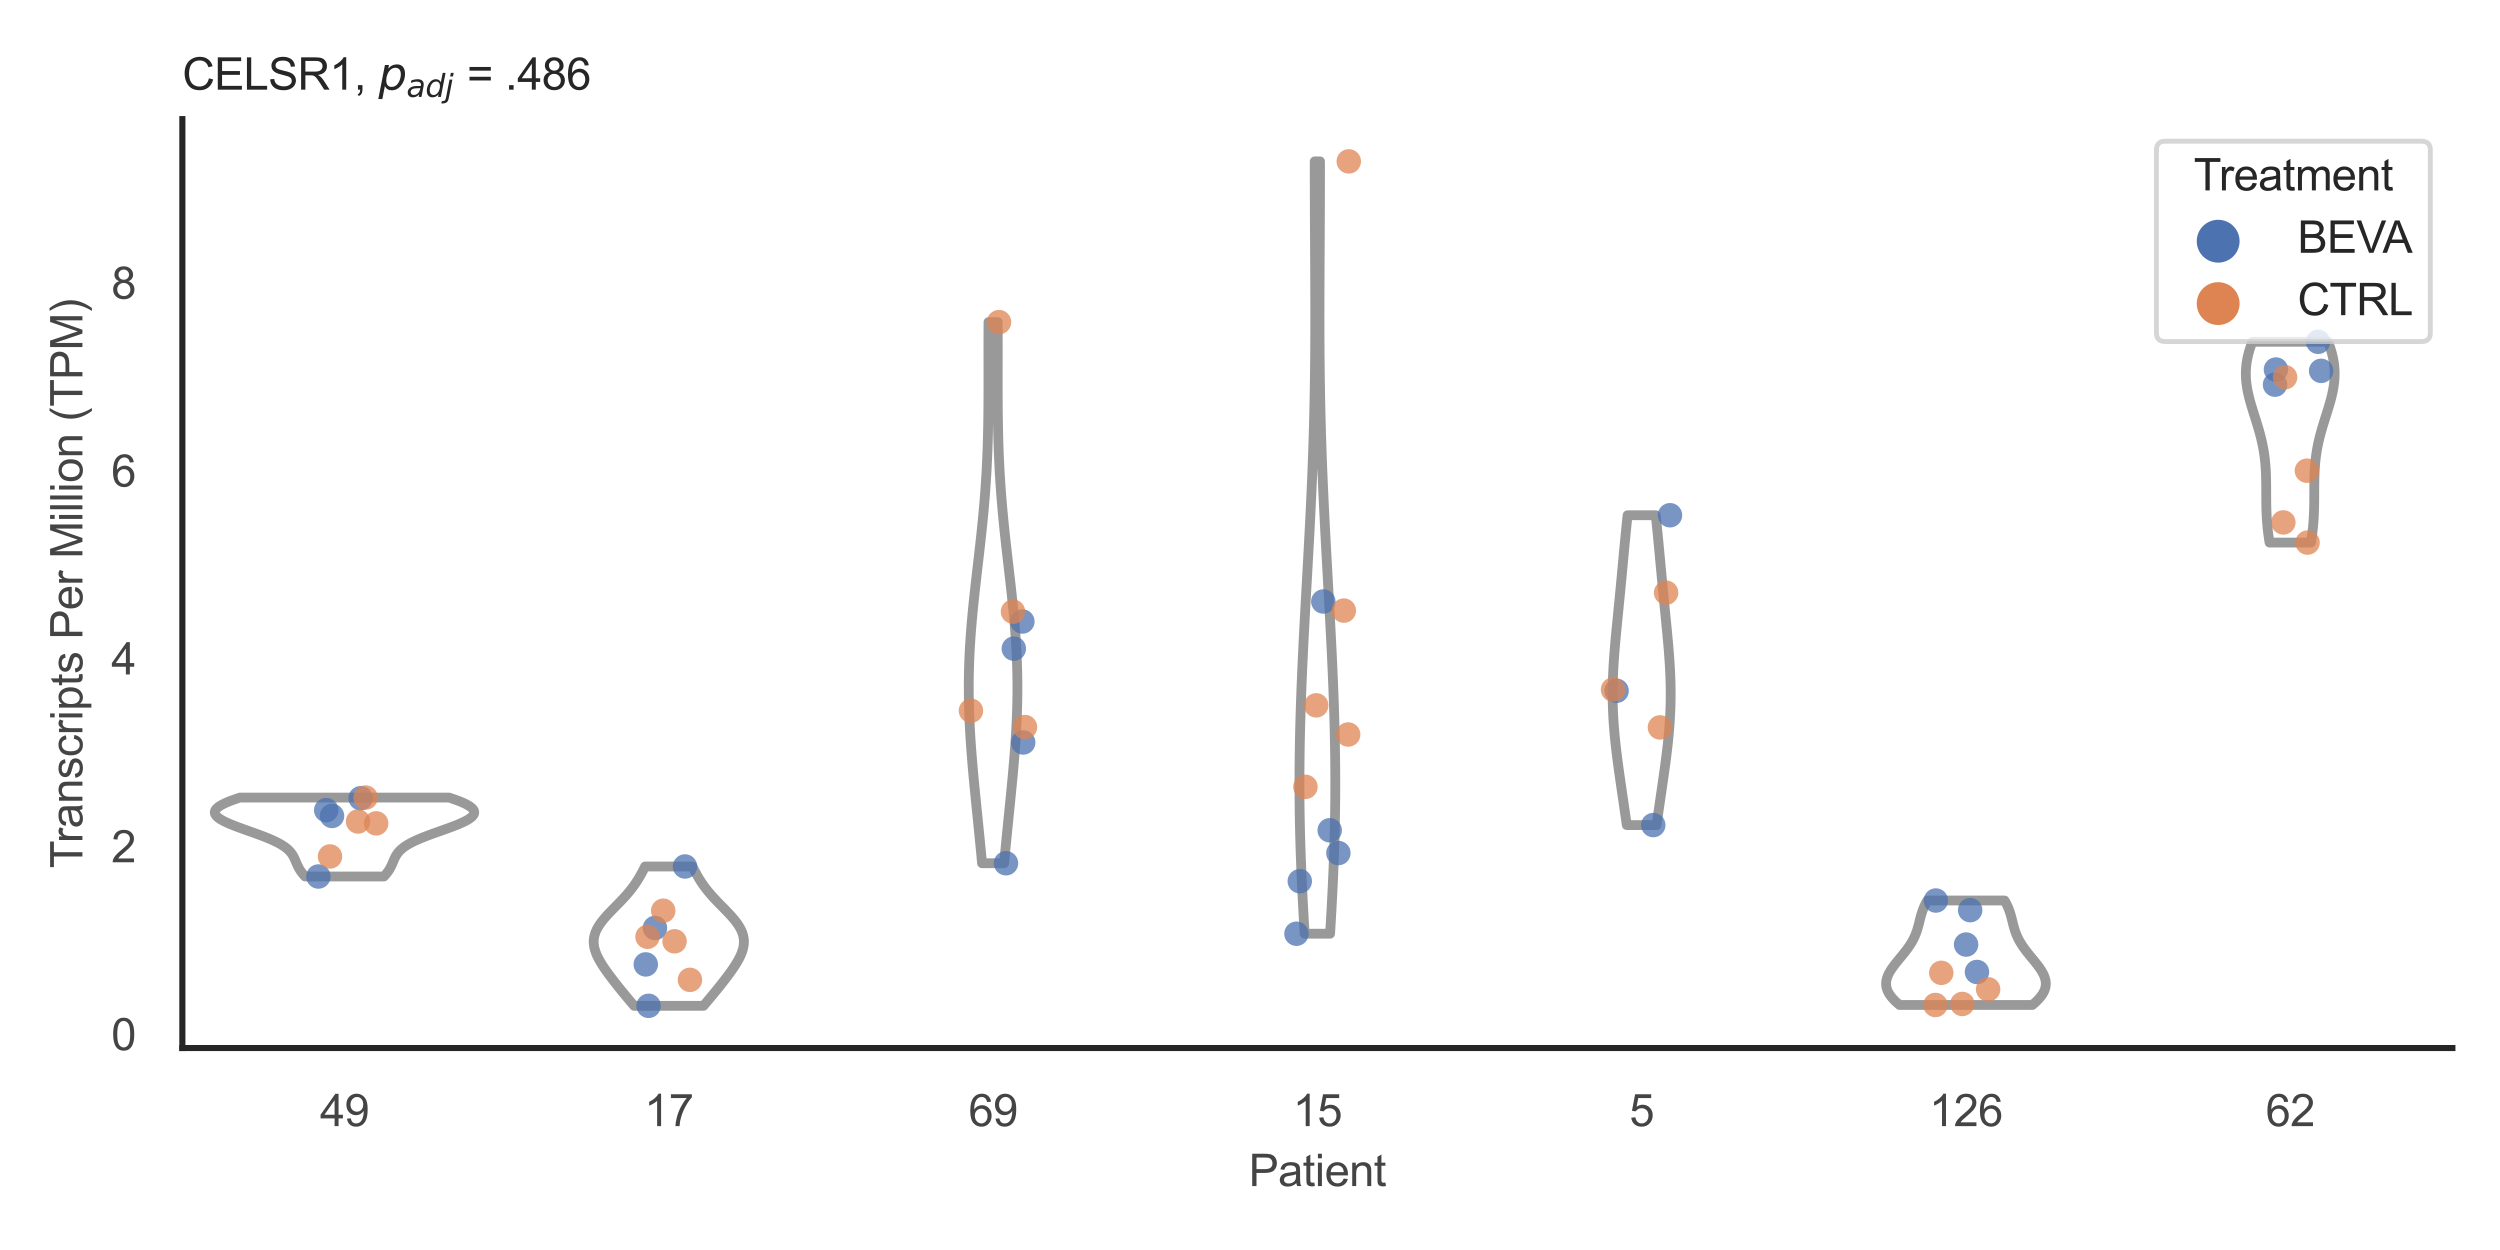 <?xml version="1.0" encoding="utf-8" standalone="no"?>
<!DOCTYPE svg PUBLIC "-//W3C//DTD SVG 1.1//EN"
  "http://www.w3.org/Graphics/SVG/1.1/DTD/svg11.dtd">
<svg xmlns:xlink="http://www.w3.org/1999/xlink" width="510.236pt" height="255.118pt" viewBox="0 0 510.236 255.118" xmlns="http://www.w3.org/2000/svg" version="1.1">
 <defs>
  <style type="text/css">*{stroke-linejoin: round; stroke-linecap: butt}</style>
 </defs>
 <g id="figure_1">
  <g id="patch_1">
   <path d="M 0 255.118 
L 510.236 255.118 
L 510.236 0 
L 0 0 
z
" style="fill: #ffffff"/>
  </g>
  <g id="axes_1">
   <g id="patch_2">
    <path d="M 37.22 213.898 
L 500.516 213.898 
L 500.516 24.32 
L 37.22 24.32 
z
" style="fill: #ffffff"/>
   </g>
   <g id="matplotlib.axis_1">
    <g id="xtick_1">
     <g id="text_1">
      <!-- 49 -->
      <g style="fill: #444444" transform="translate(65.308 229.84)scale(0.09 -0.09)">
       <defs>
        <path id="ArialMT-34" d="M 2069 0 
L 2069 1097 
L 81 1097 
L 81 1613 
L 2172 4581 
L 2631 4581 
L 2631 1613 
L 3250 1613 
L 3250 1097 
L 2631 1097 
L 2631 0 
L 2069 0 
z
M 2069 1613 
L 2069 3678 
L 634 1613 
L 2069 1613 
z
" transform="scale(0.016)"/>
        <path id="ArialMT-39" d="M 350 1059 
L 891 1109 
Q 959 728 1153 556 
Q 1347 384 1650 384 
Q 1909 384 2104 503 
Q 2300 622 2425 820 
Q 2550 1019 2634 1356 
Q 2719 1694 2719 2044 
Q 2719 2081 2716 2156 
Q 2547 1888 2255 1720 
Q 1963 1553 1622 1553 
Q 1053 1553 659 1965 
Q 266 2378 266 3053 
Q 266 3750 677 4175 
Q 1088 4600 1706 4600 
Q 2153 4600 2523 4359 
Q 2894 4119 3086 3673 
Q 3278 3228 3278 2384 
Q 3278 1506 3087 986 
Q 2897 466 2520 194 
Q 2144 -78 1638 -78 
Q 1100 -78 759 220 
Q 419 519 350 1059 
z
M 2653 3081 
Q 2653 3566 2395 3850 
Q 2138 4134 1775 4134 
Q 1400 4134 1122 3828 
Q 844 3522 844 3034 
Q 844 2597 1108 2323 
Q 1372 2050 1759 2050 
Q 2150 2050 2401 2323 
Q 2653 2597 2653 3081 
z
" transform="scale(0.016)"/>
       </defs>
       <use xlink:href="#ArialMT-34"/>
       <use xlink:href="#ArialMT-39" x="55.615"/>
      </g>
     </g>
    </g>
    <g id="xtick_2">
     <g id="text_2">
      <!-- 17 -->
      <g style="fill: #444444" transform="translate(131.493 229.84)scale(0.09 -0.09)">
       <defs>
        <path id="ArialMT-31" d="M 2384 0 
L 1822 0 
L 1822 3584 
Q 1619 3391 1289 3197 
Q 959 3003 697 2906 
L 697 3450 
Q 1169 3672 1522 3987 
Q 1875 4303 2022 4600 
L 2384 4600 
L 2384 0 
z
" transform="scale(0.016)"/>
        <path id="ArialMT-37" d="M 303 3981 
L 303 4522 
L 3269 4522 
L 3269 4084 
Q 2831 3619 2401 2847 
Q 1972 2075 1738 1259 
Q 1569 684 1522 0 
L 944 0 
Q 953 541 1156 1306 
Q 1359 2072 1739 2783 
Q 2119 3494 2547 3981 
L 303 3981 
z
" transform="scale(0.016)"/>
       </defs>
       <use xlink:href="#ArialMT-31"/>
       <use xlink:href="#ArialMT-37" x="55.615"/>
      </g>
     </g>
    </g>
    <g id="xtick_3">
     <g id="text_3">
      <!-- 69 -->
      <g style="fill: #444444" transform="translate(197.678 229.84)scale(0.09 -0.09)">
       <defs>
        <path id="ArialMT-36" d="M 3184 3459 
L 2625 3416 
Q 2550 3747 2413 3897 
Q 2184 4138 1850 4138 
Q 1581 4138 1378 3988 
Q 1113 3794 959 3422 
Q 806 3050 800 2363 
Q 1003 2672 1297 2822 
Q 1591 2972 1913 2972 
Q 2475 2972 2870 2558 
Q 3266 2144 3266 1488 
Q 3266 1056 3080 686 
Q 2894 316 2569 119 
Q 2244 -78 1831 -78 
Q 1128 -78 684 439 
Q 241 956 241 2144 
Q 241 3472 731 4075 
Q 1159 4600 1884 4600 
Q 2425 4600 2770 4297 
Q 3116 3994 3184 3459 
z
M 888 1484 
Q 888 1194 1011 928 
Q 1134 663 1356 523 
Q 1578 384 1822 384 
Q 2178 384 2434 671 
Q 2691 959 2691 1453 
Q 2691 1928 2437 2201 
Q 2184 2475 1800 2475 
Q 1419 2475 1153 2201 
Q 888 1928 888 1484 
z
" transform="scale(0.016)"/>
       </defs>
       <use xlink:href="#ArialMT-36"/>
       <use xlink:href="#ArialMT-39" x="55.615"/>
      </g>
     </g>
    </g>
    <g id="xtick_4">
     <g id="text_4">
      <!-- 15 -->
      <g style="fill: #444444" transform="translate(263.863 229.84)scale(0.09 -0.09)">
       <defs>
        <path id="ArialMT-35" d="M 266 1200 
L 856 1250 
Q 922 819 1161 601 
Q 1400 384 1738 384 
Q 2144 384 2425 690 
Q 2706 997 2706 1503 
Q 2706 1984 2436 2262 
Q 2166 2541 1728 2541 
Q 1456 2541 1237 2417 
Q 1019 2294 894 2097 
L 366 2166 
L 809 4519 
L 3088 4519 
L 3088 3981 
L 1259 3981 
L 1013 2750 
Q 1425 3038 1878 3038 
Q 2478 3038 2890 2622 
Q 3303 2206 3303 1553 
Q 3303 931 2941 478 
Q 2500 -78 1738 -78 
Q 1113 -78 717 272 
Q 322 622 266 1200 
z
" transform="scale(0.016)"/>
       </defs>
       <use xlink:href="#ArialMT-31"/>
       <use xlink:href="#ArialMT-35" x="55.615"/>
      </g>
     </g>
    </g>
    <g id="xtick_5">
     <g id="text_5">
      <!-- 5 -->
      <g style="fill: #444444" transform="translate(332.551 229.84)scale(0.09 -0.09)">
       <use xlink:href="#ArialMT-35"/>
      </g>
     </g>
    </g>
    <g id="xtick_6">
     <g id="text_6">
      <!-- 126 -->
      <g style="fill: #444444" transform="translate(393.731 229.84)scale(0.09 -0.09)">
       <defs>
        <path id="ArialMT-32" d="M 3222 541 
L 3222 0 
L 194 0 
Q 188 203 259 391 
Q 375 700 629 1000 
Q 884 1300 1366 1694 
Q 2113 2306 2375 2664 
Q 2638 3022 2638 3341 
Q 2638 3675 2398 3904 
Q 2159 4134 1775 4134 
Q 1369 4134 1125 3890 
Q 881 3647 878 3216 
L 300 3275 
Q 359 3922 746 4261 
Q 1134 4600 1788 4600 
Q 2447 4600 2831 4234 
Q 3216 3869 3216 3328 
Q 3216 3053 3103 2787 
Q 2991 2522 2730 2228 
Q 2469 1934 1863 1422 
Q 1356 997 1212 845 
Q 1069 694 975 541 
L 3222 541 
z
" transform="scale(0.016)"/>
       </defs>
       <use xlink:href="#ArialMT-31"/>
       <use xlink:href="#ArialMT-32" x="55.615"/>
       <use xlink:href="#ArialMT-36" x="111.23"/>
      </g>
     </g>
    </g>
    <g id="xtick_7">
     <g id="text_7">
      <!-- 62 -->
      <g style="fill: #444444" transform="translate(462.419 229.84)scale(0.09 -0.09)">
       <use xlink:href="#ArialMT-36"/>
       <use xlink:href="#ArialMT-32" x="55.615"/>
      </g>
     </g>
    </g>
    <g id="text_8">
     <!-- Patient -->
     <g style="fill: #444444" transform="translate(254.859 242.071)scale(0.09 -0.09)">
      <defs>
       <path id="ArialMT-50" d="M 494 0 
L 494 4581 
L 2222 4581 
Q 2678 4581 2919 4538 
Q 3256 4481 3484 4323 
Q 3713 4166 3852 3881 
Q 3991 3597 3991 3256 
Q 3991 2672 3619 2267 
Q 3247 1863 2275 1863 
L 1100 1863 
L 1100 0 
L 494 0 
z
M 1100 2403 
L 2284 2403 
Q 2872 2403 3119 2622 
Q 3366 2841 3366 3238 
Q 3366 3525 3220 3729 
Q 3075 3934 2838 4000 
Q 2684 4041 2272 4041 
L 1100 4041 
L 1100 2403 
z
" transform="scale(0.016)"/>
       <path id="ArialMT-61" d="M 2588 409 
Q 2275 144 1986 34 
Q 1697 -75 1366 -75 
Q 819 -75 525 192 
Q 231 459 231 875 
Q 231 1119 342 1320 
Q 453 1522 633 1644 
Q 813 1766 1038 1828 
Q 1203 1872 1538 1913 
Q 2219 1994 2541 2106 
Q 2544 2222 2544 2253 
Q 2544 2597 2384 2738 
Q 2169 2928 1744 2928 
Q 1347 2928 1158 2789 
Q 969 2650 878 2297 
L 328 2372 
Q 403 2725 575 2942 
Q 747 3159 1072 3276 
Q 1397 3394 1825 3394 
Q 2250 3394 2515 3294 
Q 2781 3194 2906 3042 
Q 3031 2891 3081 2659 
Q 3109 2516 3109 2141 
L 3109 1391 
Q 3109 606 3145 398 
Q 3181 191 3288 0 
L 2700 0 
Q 2613 175 2588 409 
z
M 2541 1666 
Q 2234 1541 1622 1453 
Q 1275 1403 1131 1340 
Q 988 1278 909 1158 
Q 831 1038 831 891 
Q 831 666 1001 516 
Q 1172 366 1500 366 
Q 1825 366 2078 508 
Q 2331 650 2450 897 
Q 2541 1088 2541 1459 
L 2541 1666 
z
" transform="scale(0.016)"/>
       <path id="ArialMT-74" d="M 1650 503 
L 1731 6 
Q 1494 -44 1306 -44 
Q 1000 -44 831 53 
Q 663 150 594 308 
Q 525 466 525 972 
L 525 2881 
L 113 2881 
L 113 3319 
L 525 3319 
L 525 4141 
L 1084 4478 
L 1084 3319 
L 1650 3319 
L 1650 2881 
L 1084 2881 
L 1084 941 
Q 1084 700 1114 631 
Q 1144 563 1211 522 
Q 1278 481 1403 481 
Q 1497 481 1650 503 
z
" transform="scale(0.016)"/>
       <path id="ArialMT-69" d="M 425 3934 
L 425 4581 
L 988 4581 
L 988 3934 
L 425 3934 
z
M 425 0 
L 425 3319 
L 988 3319 
L 988 0 
L 425 0 
z
" transform="scale(0.016)"/>
       <path id="ArialMT-65" d="M 2694 1069 
L 3275 997 
Q 3138 488 2766 206 
Q 2394 -75 1816 -75 
Q 1088 -75 661 373 
Q 234 822 234 1631 
Q 234 2469 665 2931 
Q 1097 3394 1784 3394 
Q 2450 3394 2872 2941 
Q 3294 2488 3294 1666 
Q 3294 1616 3291 1516 
L 816 1516 
Q 847 969 1125 678 
Q 1403 388 1819 388 
Q 2128 388 2347 550 
Q 2566 713 2694 1069 
z
M 847 1978 
L 2700 1978 
Q 2663 2397 2488 2606 
Q 2219 2931 1791 2931 
Q 1403 2931 1139 2672 
Q 875 2413 847 1978 
z
" transform="scale(0.016)"/>
       <path id="ArialMT-6e" d="M 422 0 
L 422 3319 
L 928 3319 
L 928 2847 
Q 1294 3394 1984 3394 
Q 2284 3394 2536 3286 
Q 2788 3178 2913 3003 
Q 3038 2828 3088 2588 
Q 3119 2431 3119 2041 
L 3119 0 
L 2556 0 
L 2556 2019 
Q 2556 2363 2490 2533 
Q 2425 2703 2258 2804 
Q 2091 2906 1866 2906 
Q 1506 2906 1245 2678 
Q 984 2450 984 1813 
L 984 0 
L 422 0 
z
" transform="scale(0.016)"/>
      </defs>
      <use xlink:href="#ArialMT-50"/>
      <use xlink:href="#ArialMT-61" x="66.699"/>
      <use xlink:href="#ArialMT-74" x="122.314"/>
      <use xlink:href="#ArialMT-69" x="150.098"/>
      <use xlink:href="#ArialMT-65" x="172.314"/>
      <use xlink:href="#ArialMT-6e" x="227.93"/>
      <use xlink:href="#ArialMT-74" x="283.545"/>
     </g>
    </g>
   </g>
   <g id="matplotlib.axis_2">
    <g id="ytick_1">
     <g id="text_9">
      <!-- 0 -->
      <g style="fill: #444444" transform="translate(22.715 214.327)scale(0.09 -0.09)">
       <defs>
        <path id="ArialMT-30" d="M 266 2259 
Q 266 3072 433 3567 
Q 600 4063 929 4331 
Q 1259 4600 1759 4600 
Q 2128 4600 2406 4451 
Q 2684 4303 2865 4023 
Q 3047 3744 3150 3342 
Q 3253 2941 3253 2259 
Q 3253 1453 3087 958 
Q 2922 463 2592 192 
Q 2263 -78 1759 -78 
Q 1097 -78 719 397 
Q 266 969 266 2259 
z
M 844 2259 
Q 844 1131 1108 757 
Q 1372 384 1759 384 
Q 2147 384 2411 759 
Q 2675 1134 2675 2259 
Q 2675 3391 2411 3762 
Q 2147 4134 1753 4134 
Q 1366 4134 1134 3806 
Q 844 3388 844 2259 
z
" transform="scale(0.016)"/>
       </defs>
       <use xlink:href="#ArialMT-30"/>
      </g>
     </g>
    </g>
    <g id="ytick_2">
     <g id="text_10">
      <!-- 2 -->
      <g style="fill: #444444" transform="translate(22.715 175.989)scale(0.09 -0.09)">
       <use xlink:href="#ArialMT-32"/>
      </g>
     </g>
    </g>
    <g id="ytick_3">
     <g id="text_11">
      <!-- 4 -->
      <g style="fill: #444444" transform="translate(22.715 137.651)scale(0.09 -0.09)">
       <use xlink:href="#ArialMT-34"/>
      </g>
     </g>
    </g>
    <g id="ytick_4">
     <g id="text_12">
      <!-- 6 -->
      <g style="fill: #444444" transform="translate(22.715 99.313)scale(0.09 -0.09)">
       <use xlink:href="#ArialMT-36"/>
      </g>
     </g>
    </g>
    <g id="ytick_5">
     <g id="text_13">
      <!-- 8 -->
      <g style="fill: #444444" transform="translate(22.715 60.976)scale(0.09 -0.09)">
       <defs>
        <path id="ArialMT-38" d="M 1131 2484 
Q 781 2613 612 2850 
Q 444 3088 444 3419 
Q 444 3919 803 4259 
Q 1163 4600 1759 4600 
Q 2359 4600 2725 4251 
Q 3091 3903 3091 3403 
Q 3091 3084 2923 2848 
Q 2756 2613 2416 2484 
Q 2838 2347 3058 2040 
Q 3278 1734 3278 1309 
Q 3278 722 2862 322 
Q 2447 -78 1769 -78 
Q 1091 -78 675 323 
Q 259 725 259 1325 
Q 259 1772 486 2073 
Q 713 2375 1131 2484 
z
M 1019 3438 
Q 1019 3113 1228 2906 
Q 1438 2700 1772 2700 
Q 2097 2700 2305 2904 
Q 2513 3109 2513 3406 
Q 2513 3716 2298 3927 
Q 2084 4138 1766 4138 
Q 1444 4138 1231 3931 
Q 1019 3725 1019 3438 
z
M 838 1322 
Q 838 1081 952 856 
Q 1066 631 1291 507 
Q 1516 384 1775 384 
Q 2178 384 2440 643 
Q 2703 903 2703 1303 
Q 2703 1709 2433 1975 
Q 2163 2241 1756 2241 
Q 1359 2241 1098 1978 
Q 838 1716 838 1322 
z
" transform="scale(0.016)"/>
       </defs>
       <use xlink:href="#ArialMT-38"/>
      </g>
     </g>
    </g>
    <g id="text_14">
     <!-- Transcripts Per Million (TPM) -->
     <g style="fill: #444444" transform="translate(16.821 177.194)rotate(-90)scale(0.09 -0.09)">
      <defs>
       <path id="ArialMT-54" d="M 1659 0 
L 1659 4041 
L 150 4041 
L 150 4581 
L 3781 4581 
L 3781 4041 
L 2266 4041 
L 2266 0 
L 1659 0 
z
" transform="scale(0.016)"/>
       <path id="ArialMT-72" d="M 416 0 
L 416 3319 
L 922 3319 
L 922 2816 
Q 1116 3169 1280 3281 
Q 1444 3394 1641 3394 
Q 1925 3394 2219 3213 
L 2025 2691 
Q 1819 2813 1613 2813 
Q 1428 2813 1281 2702 
Q 1134 2591 1072 2394 
Q 978 2094 978 1738 
L 978 0 
L 416 0 
z
" transform="scale(0.016)"/>
       <path id="ArialMT-73" d="M 197 991 
L 753 1078 
Q 800 744 1014 566 
Q 1228 388 1613 388 
Q 2000 388 2187 545 
Q 2375 703 2375 916 
Q 2375 1106 2209 1216 
Q 2094 1291 1634 1406 
Q 1016 1563 777 1677 
Q 538 1791 414 1992 
Q 291 2194 291 2438 
Q 291 2659 392 2848 
Q 494 3038 669 3163 
Q 800 3259 1026 3326 
Q 1253 3394 1513 3394 
Q 1903 3394 2198 3281 
Q 2494 3169 2634 2976 
Q 2775 2784 2828 2463 
L 2278 2388 
Q 2241 2644 2061 2787 
Q 1881 2931 1553 2931 
Q 1166 2931 1000 2803 
Q 834 2675 834 2503 
Q 834 2394 903 2306 
Q 972 2216 1119 2156 
Q 1203 2125 1616 2013 
Q 2213 1853 2448 1751 
Q 2684 1650 2818 1456 
Q 2953 1263 2953 975 
Q 2953 694 2789 445 
Q 2625 197 2315 61 
Q 2006 -75 1616 -75 
Q 969 -75 630 194 
Q 291 463 197 991 
z
" transform="scale(0.016)"/>
       <path id="ArialMT-63" d="M 2588 1216 
L 3141 1144 
Q 3050 572 2676 248 
Q 2303 -75 1759 -75 
Q 1078 -75 664 370 
Q 250 816 250 1647 
Q 250 2184 428 2587 
Q 606 2991 970 3192 
Q 1334 3394 1763 3394 
Q 2303 3394 2647 3120 
Q 2991 2847 3088 2344 
L 2541 2259 
Q 2463 2594 2264 2762 
Q 2066 2931 1784 2931 
Q 1359 2931 1093 2626 
Q 828 2322 828 1663 
Q 828 994 1084 691 
Q 1341 388 1753 388 
Q 2084 388 2306 591 
Q 2528 794 2588 1216 
z
" transform="scale(0.016)"/>
       <path id="ArialMT-70" d="M 422 -1272 
L 422 3319 
L 934 3319 
L 934 2888 
Q 1116 3141 1344 3267 
Q 1572 3394 1897 3394 
Q 2322 3394 2647 3175 
Q 2972 2956 3137 2557 
Q 3303 2159 3303 1684 
Q 3303 1175 3120 767 
Q 2938 359 2589 142 
Q 2241 -75 1856 -75 
Q 1575 -75 1351 44 
Q 1128 163 984 344 
L 984 -1272 
L 422 -1272 
z
M 931 1641 
Q 931 1000 1190 694 
Q 1450 388 1819 388 
Q 2194 388 2461 705 
Q 2728 1022 2728 1688 
Q 2728 2322 2467 2637 
Q 2206 2953 1844 2953 
Q 1484 2953 1207 2617 
Q 931 2281 931 1641 
z
" transform="scale(0.016)"/>
       <path id="ArialMT-20" transform="scale(0.016)"/>
       <path id="ArialMT-4d" d="M 475 0 
L 475 4581 
L 1388 4581 
L 2472 1338 
Q 2622 884 2691 659 
Q 2769 909 2934 1394 
L 4031 4581 
L 4847 4581 
L 4847 0 
L 4263 0 
L 4263 3834 
L 2931 0 
L 2384 0 
L 1059 3900 
L 1059 0 
L 475 0 
z
" transform="scale(0.016)"/>
       <path id="ArialMT-6c" d="M 409 0 
L 409 4581 
L 972 4581 
L 972 0 
L 409 0 
z
" transform="scale(0.016)"/>
       <path id="ArialMT-6f" d="M 213 1659 
Q 213 2581 725 3025 
Q 1153 3394 1769 3394 
Q 2453 3394 2887 2945 
Q 3322 2497 3322 1706 
Q 3322 1066 3130 698 
Q 2938 331 2570 128 
Q 2203 -75 1769 -75 
Q 1072 -75 642 372 
Q 213 819 213 1659 
z
M 791 1659 
Q 791 1022 1069 705 
Q 1347 388 1769 388 
Q 2188 388 2466 706 
Q 2744 1025 2744 1678 
Q 2744 2294 2464 2611 
Q 2184 2928 1769 2928 
Q 1347 2928 1069 2612 
Q 791 2297 791 1659 
z
" transform="scale(0.016)"/>
       <path id="ArialMT-28" d="M 1497 -1347 
Q 1031 -759 709 28 
Q 388 816 388 1659 
Q 388 2403 628 3084 
Q 909 3875 1497 4659 
L 1900 4659 
Q 1522 4009 1400 3731 
Q 1209 3300 1100 2831 
Q 966 2247 966 1656 
Q 966 153 1900 -1347 
L 1497 -1347 
z
" transform="scale(0.016)"/>
       <path id="ArialMT-29" d="M 791 -1347 
L 388 -1347 
Q 1322 153 1322 1656 
Q 1322 2244 1188 2822 
Q 1081 3291 891 3722 
Q 769 4003 388 4659 
L 791 4659 
Q 1378 3875 1659 3084 
Q 1900 2403 1900 1659 
Q 1900 816 1576 28 
Q 1253 -759 791 -1347 
z
" transform="scale(0.016)"/>
      </defs>
      <use xlink:href="#ArialMT-54"/>
      <use xlink:href="#ArialMT-72" x="57.334"/>
      <use xlink:href="#ArialMT-61" x="90.635"/>
      <use xlink:href="#ArialMT-6e" x="146.25"/>
      <use xlink:href="#ArialMT-73" x="201.865"/>
      <use xlink:href="#ArialMT-63" x="251.865"/>
      <use xlink:href="#ArialMT-72" x="301.865"/>
      <use xlink:href="#ArialMT-69" x="335.166"/>
      <use xlink:href="#ArialMT-70" x="357.383"/>
      <use xlink:href="#ArialMT-74" x="412.998"/>
      <use xlink:href="#ArialMT-73" x="440.781"/>
      <use xlink:href="#ArialMT-20" x="490.781"/>
      <use xlink:href="#ArialMT-50" x="518.564"/>
      <use xlink:href="#ArialMT-65" x="585.264"/>
      <use xlink:href="#ArialMT-72" x="640.879"/>
      <use xlink:href="#ArialMT-20" x="674.18"/>
      <use xlink:href="#ArialMT-4d" x="701.963"/>
      <use xlink:href="#ArialMT-69" x="785.264"/>
      <use xlink:href="#ArialMT-6c" x="807.48"/>
      <use xlink:href="#ArialMT-6c" x="829.697"/>
      <use xlink:href="#ArialMT-69" x="851.914"/>
      <use xlink:href="#ArialMT-6f" x="874.131"/>
      <use xlink:href="#ArialMT-6e" x="929.746"/>
      <use xlink:href="#ArialMT-20" x="985.361"/>
      <use xlink:href="#ArialMT-28" x="1013.145"/>
      <use xlink:href="#ArialMT-54" x="1046.445"/>
      <use xlink:href="#ArialMT-50" x="1107.529"/>
      <use xlink:href="#ArialMT-4d" x="1174.229"/>
      <use xlink:href="#ArialMT-29" x="1257.529"/>
     </g>
    </g>
   </g>
   <g id="PolyCollection_1">
    <defs>
     <path id="mccc233be7c" d="M 78.348 -76.228 
L 62.277 -76.228 
L 62.126 -76.391 
L 61.981 -76.554 
L 61.842 -76.716 
L 61.71 -76.879 
L 61.584 -77.042 
L 61.464 -77.205 
L 61.351 -77.367 
L 61.244 -77.53 
L 61.142 -77.693 
L 61.046 -77.856 
L 60.956 -78.018 
L 60.87 -78.181 
L 60.788 -78.344 
L 60.711 -78.507 
L 60.636 -78.669 
L 60.564 -78.832 
L 60.494 -78.995 
L 60.425 -79.158 
L 60.357 -79.32 
L 60.288 -79.483 
L 60.218 -79.646 
L 60.145 -79.809 
L 60.069 -79.972 
L 59.989 -80.134 
L 59.904 -80.297 
L 59.813 -80.46 
L 59.715 -80.623 
L 59.608 -80.785 
L 59.493 -80.948 
L 59.368 -81.111 
L 59.231 -81.274 
L 59.083 -81.436 
L 58.923 -81.599 
L 58.749 -81.762 
L 58.562 -81.925 
L 58.359 -82.087 
L 58.142 -82.25 
L 57.909 -82.413 
L 57.66 -82.576 
L 57.395 -82.739 
L 57.114 -82.901 
L 56.817 -83.064 
L 56.503 -83.227 
L 56.174 -83.39 
L 55.829 -83.552 
L 55.469 -83.715 
L 55.094 -83.878 
L 54.706 -84.041 
L 54.305 -84.203 
L 53.893 -84.366 
L 53.47 -84.529 
L 53.037 -84.692 
L 52.596 -84.854 
L 52.148 -85.017 
L 51.696 -85.18 
L 51.24 -85.343 
L 50.782 -85.506 
L 50.324 -85.668 
L 49.867 -85.831 
L 49.415 -85.994 
L 48.968 -86.157 
L 48.528 -86.319 
L 48.097 -86.482 
L 47.678 -86.645 
L 47.272 -86.808 
L 46.88 -86.97 
L 46.506 -87.133 
L 46.15 -87.296 
L 45.814 -87.459 
L 45.499 -87.621 
L 45.208 -87.784 
L 44.942 -87.947 
L 44.702 -88.11 
L 44.489 -88.272 
L 44.305 -88.435 
L 44.15 -88.598 
L 44.025 -88.761 
L 43.931 -88.924 
L 43.869 -89.086 
L 43.839 -89.249 
L 43.84 -89.412 
L 43.875 -89.575 
L 43.942 -89.737 
L 44.041 -89.9 
L 44.173 -90.063 
L 44.336 -90.226 
L 44.531 -90.388 
L 44.756 -90.551 
L 45.012 -90.714 
L 45.296 -90.877 
L 45.61 -91.039 
L 45.95 -91.202 
L 46.316 -91.365 
L 46.707 -91.528 
L 47.122 -91.691 
L 47.559 -91.853 
L 48.017 -92.016 
L 48.494 -92.179 
L 48.989 -92.342 
L 91.636 -92.342 
L 91.636 -92.342 
L 92.131 -92.179 
L 92.608 -92.016 
L 93.066 -91.853 
L 93.503 -91.691 
L 93.918 -91.528 
L 94.309 -91.365 
L 94.675 -91.202 
L 95.016 -91.039 
L 95.329 -90.877 
L 95.613 -90.714 
L 95.869 -90.551 
L 96.094 -90.388 
L 96.289 -90.226 
L 96.453 -90.063 
L 96.584 -89.9 
L 96.683 -89.737 
L 96.75 -89.575 
L 96.785 -89.412 
L 96.787 -89.249 
L 96.756 -89.086 
L 96.694 -88.924 
L 96.6 -88.761 
L 96.475 -88.598 
L 96.32 -88.435 
L 96.136 -88.272 
L 95.923 -88.11 
L 95.683 -87.947 
L 95.417 -87.784 
L 95.126 -87.621 
L 94.812 -87.459 
L 94.476 -87.296 
L 94.12 -87.133 
L 93.745 -86.97 
L 93.354 -86.808 
L 92.947 -86.645 
L 92.528 -86.482 
L 92.097 -86.319 
L 91.658 -86.157 
L 91.21 -85.994 
L 90.758 -85.831 
L 90.301 -85.668 
L 89.843 -85.506 
L 89.385 -85.343 
L 88.929 -85.18 
L 88.477 -85.017 
L 88.029 -84.854 
L 87.588 -84.692 
L 87.156 -84.529 
L 86.732 -84.366 
L 86.32 -84.203 
L 85.919 -84.041 
L 85.531 -83.878 
L 85.157 -83.715 
L 84.797 -83.552 
L 84.452 -83.39 
L 84.122 -83.227 
L 83.809 -83.064 
L 83.511 -82.901 
L 83.23 -82.739 
L 82.965 -82.576 
L 82.716 -82.413 
L 82.483 -82.25 
L 82.266 -82.087 
L 82.064 -81.925 
L 81.876 -81.762 
L 81.702 -81.599 
L 81.542 -81.436 
L 81.394 -81.274 
L 81.258 -81.111 
L 81.132 -80.948 
L 81.017 -80.785 
L 80.91 -80.623 
L 80.812 -80.46 
L 80.721 -80.297 
L 80.636 -80.134 
L 80.556 -79.972 
L 80.48 -79.809 
L 80.407 -79.646 
L 80.337 -79.483 
L 80.268 -79.32 
L 80.2 -79.158 
L 80.131 -78.995 
L 80.061 -78.832 
L 79.989 -78.669 
L 79.915 -78.507 
L 79.837 -78.344 
L 79.755 -78.181 
L 79.67 -78.018 
L 79.579 -77.856 
L 79.483 -77.693 
L 79.382 -77.53 
L 79.274 -77.367 
L 79.161 -77.205 
L 79.041 -77.042 
L 78.915 -76.879 
L 78.783 -76.716 
L 78.644 -76.554 
L 78.499 -76.391 
L 78.348 -76.228 
z
" style="stroke: #999999; stroke-width: 2"/>
    </defs>
    <g clip-path="url(#pdbb318483e)">
     <use xlink:href="#mccc233be7c" x="0" y="255.118" style="fill: #ffffff; stroke: #999999; stroke-width: 2"/>
    </g>
   </g>
   <g id="PolyCollection_2">
    <defs>
     <path id="m0ca07d932f" d="M 143.583 -49.837 
L 129.413 -49.837 
L 129.171 -50.124 
L 128.93 -50.412 
L 128.689 -50.699 
L 128.448 -50.986 
L 128.208 -51.273 
L 127.968 -51.561 
L 127.729 -51.848 
L 127.492 -52.135 
L 127.255 -52.422 
L 127.019 -52.71 
L 126.785 -52.997 
L 126.552 -53.284 
L 126.32 -53.571 
L 126.09 -53.859 
L 125.861 -54.146 
L 125.635 -54.433 
L 125.409 -54.72 
L 125.186 -55.008 
L 124.965 -55.295 
L 124.747 -55.582 
L 124.53 -55.869 
L 124.316 -56.156 
L 124.106 -56.444 
L 123.898 -56.731 
L 123.694 -57.018 
L 123.494 -57.305 
L 123.298 -57.593 
L 123.107 -57.88 
L 122.921 -58.167 
L 122.741 -58.454 
L 122.568 -58.742 
L 122.401 -59.029 
L 122.242 -59.316 
L 122.091 -59.603 
L 121.949 -59.891 
L 121.817 -60.178 
L 121.695 -60.465 
L 121.583 -60.752 
L 121.484 -61.04 
L 121.397 -61.327 
L 121.323 -61.614 
L 121.263 -61.901 
L 121.217 -62.188 
L 121.186 -62.476 
L 121.17 -62.763 
L 121.169 -63.05 
L 121.185 -63.337 
L 121.218 -63.625 
L 121.266 -63.912 
L 121.332 -64.199 
L 121.414 -64.486 
L 121.512 -64.774 
L 121.627 -65.061 
L 121.758 -65.348 
L 121.905 -65.635 
L 122.066 -65.923 
L 122.243 -66.21 
L 122.433 -66.497 
L 122.637 -66.784 
L 122.853 -67.072 
L 123.08 -67.359 
L 123.318 -67.646 
L 123.565 -67.933 
L 123.821 -68.221 
L 124.084 -68.508 
L 124.352 -68.795 
L 124.626 -69.082 
L 124.904 -69.369 
L 125.184 -69.657 
L 125.466 -69.944 
L 125.748 -70.231 
L 126.03 -70.518 
L 126.31 -70.806 
L 126.588 -71.093 
L 126.862 -71.38 
L 127.133 -71.667 
L 127.398 -71.955 
L 127.658 -72.242 
L 127.912 -72.529 
L 128.16 -72.816 
L 128.4 -73.104 
L 128.634 -73.391 
L 128.861 -73.678 
L 129.081 -73.965 
L 129.293 -74.253 
L 129.498 -74.54 
L 129.697 -74.827 
L 129.889 -75.114 
L 130.074 -75.402 
L 130.253 -75.689 
L 130.427 -75.976 
L 130.595 -76.263 
L 130.758 -76.55 
L 130.917 -76.838 
L 131.072 -77.125 
L 131.224 -77.412 
L 131.372 -77.699 
L 131.518 -77.987 
L 131.662 -78.274 
L 141.334 -78.274 
L 141.334 -78.274 
L 141.477 -77.987 
L 141.623 -77.699 
L 141.772 -77.412 
L 141.923 -77.125 
L 142.078 -76.838 
L 142.237 -76.55 
L 142.401 -76.263 
L 142.569 -75.976 
L 142.742 -75.689 
L 142.922 -75.402 
L 143.107 -75.114 
L 143.299 -74.827 
L 143.497 -74.54 
L 143.702 -74.253 
L 143.915 -73.965 
L 144.134 -73.678 
L 144.361 -73.391 
L 144.595 -73.104 
L 144.836 -72.816 
L 145.084 -72.529 
L 145.338 -72.242 
L 145.598 -71.955 
L 145.863 -71.667 
L 146.133 -71.38 
L 146.407 -71.093 
L 146.685 -70.806 
L 146.965 -70.518 
L 147.247 -70.231 
L 147.529 -69.944 
L 147.811 -69.657 
L 148.092 -69.369 
L 148.369 -69.082 
L 148.643 -68.795 
L 148.912 -68.508 
L 149.175 -68.221 
L 149.43 -67.933 
L 149.678 -67.646 
L 149.915 -67.359 
L 150.143 -67.072 
L 150.359 -66.784 
L 150.562 -66.497 
L 150.753 -66.21 
L 150.929 -65.923 
L 151.091 -65.635 
L 151.238 -65.348 
L 151.369 -65.061 
L 151.483 -64.774 
L 151.582 -64.486 
L 151.664 -64.199 
L 151.729 -63.912 
L 151.778 -63.625 
L 151.81 -63.337 
L 151.826 -63.05 
L 151.826 -62.763 
L 151.81 -62.476 
L 151.779 -62.188 
L 151.733 -61.901 
L 151.672 -61.614 
L 151.598 -61.327 
L 151.511 -61.04 
L 151.412 -60.752 
L 151.301 -60.465 
L 151.179 -60.178 
L 151.047 -59.891 
L 150.905 -59.603 
L 150.754 -59.316 
L 150.595 -59.029 
L 150.428 -58.742 
L 150.254 -58.454 
L 150.074 -58.167 
L 149.889 -57.88 
L 149.697 -57.593 
L 149.502 -57.305 
L 149.302 -57.018 
L 149.097 -56.731 
L 148.89 -56.444 
L 148.679 -56.156 
L 148.465 -55.869 
L 148.249 -55.582 
L 148.03 -55.295 
L 147.809 -55.008 
L 147.586 -54.72 
L 147.361 -54.433 
L 147.134 -54.146 
L 146.906 -53.859 
L 146.676 -53.571 
L 146.444 -53.284 
L 146.211 -52.997 
L 145.976 -52.71 
L 145.741 -52.422 
L 145.504 -52.135 
L 145.266 -51.848 
L 145.027 -51.561 
L 144.788 -51.273 
L 144.547 -50.986 
L 144.307 -50.699 
L 144.065 -50.412 
L 143.824 -50.124 
L 143.583 -49.837 
z
" style="stroke: #999999; stroke-width: 2"/>
    </defs>
    <g clip-path="url(#pdbb318483e)">
     <use xlink:href="#m0ca07d932f" x="0" y="255.118" style="fill: #ffffff; stroke: #999999; stroke-width: 2"/>
    </g>
   </g>
   <g id="PolyCollection_3">
    <defs>
     <path id="m935eb54616" d="M 204.935 -78.934 
L 200.431 -78.934 
L 200.327 -80.049 
L 200.222 -81.165 
L 200.114 -82.28 
L 200.005 -83.396 
L 199.895 -84.511 
L 199.784 -85.627 
L 199.672 -86.743 
L 199.559 -87.858 
L 199.446 -88.974 
L 199.333 -90.089 
L 199.221 -91.205 
L 199.109 -92.32 
L 198.999 -93.436 
L 198.89 -94.552 
L 198.784 -95.667 
L 198.679 -96.783 
L 198.578 -97.898 
L 198.48 -99.014 
L 198.386 -100.129 
L 198.296 -101.245 
L 198.212 -102.361 
L 198.132 -103.476 
L 198.058 -104.592 
L 197.991 -105.707 
L 197.93 -106.823 
L 197.876 -107.939 
L 197.829 -109.054 
L 197.79 -110.17 
L 197.759 -111.285 
L 197.736 -112.401 
L 197.722 -113.516 
L 197.716 -114.632 
L 197.719 -115.748 
L 197.731 -116.863 
L 197.752 -117.979 
L 197.782 -119.094 
L 197.82 -120.21 
L 197.867 -121.325 
L 197.922 -122.441 
L 197.986 -123.557 
L 198.057 -124.672 
L 198.136 -125.788 
L 198.223 -126.903 
L 198.315 -128.019 
L 198.414 -129.134 
L 198.519 -130.25 
L 198.629 -131.366 
L 198.744 -132.481 
L 198.862 -133.597 
L 198.984 -134.712 
L 199.109 -135.828 
L 199.236 -136.943 
L 199.364 -138.059 
L 199.493 -139.175 
L 199.623 -140.29 
L 199.752 -141.406 
L 199.88 -142.521 
L 200.006 -143.637 
L 200.13 -144.752 
L 200.252 -145.868 
L 200.37 -146.984 
L 200.485 -148.099 
L 200.595 -149.215 
L 200.701 -150.33 
L 200.803 -151.446 
L 200.899 -152.562 
L 200.99 -153.677 
L 201.076 -154.793 
L 201.156 -155.908 
L 201.23 -157.024 
L 201.299 -158.139 
L 201.362 -159.255 
L 201.419 -160.371 
L 201.47 -161.486 
L 201.517 -162.602 
L 201.557 -163.717 
L 201.593 -164.833 
L 201.624 -165.948 
L 201.65 -167.064 
L 201.673 -168.18 
L 201.691 -169.295 
L 201.705 -170.411 
L 201.717 -171.526 
L 201.725 -172.642 
L 201.731 -173.757 
L 201.735 -174.873 
L 201.737 -175.989 
L 201.738 -177.104 
L 201.737 -178.22 
L 201.736 -179.335 
L 201.735 -180.451 
L 201.733 -181.566 
L 201.732 -182.682 
L 201.731 -183.798 
L 201.732 -184.913 
L 201.733 -186.029 
L 201.735 -187.144 
L 201.739 -188.26 
L 201.745 -189.375 
L 203.621 -189.375 
L 203.621 -189.375 
L 203.627 -188.26 
L 203.631 -187.144 
L 203.633 -186.029 
L 203.634 -184.913 
L 203.634 -183.798 
L 203.634 -182.682 
L 203.633 -181.566 
L 203.631 -180.451 
L 203.63 -179.335 
L 203.629 -178.22 
L 203.628 -177.104 
L 203.629 -175.989 
L 203.631 -174.873 
L 203.635 -173.757 
L 203.641 -172.642 
L 203.649 -171.526 
L 203.661 -170.411 
L 203.675 -169.295 
L 203.693 -168.18 
L 203.715 -167.064 
L 203.742 -165.948 
L 203.773 -164.833 
L 203.809 -163.717 
L 203.849 -162.602 
L 203.895 -161.486 
L 203.947 -160.371 
L 204.004 -159.255 
L 204.067 -158.139 
L 204.136 -157.024 
L 204.21 -155.908 
L 204.29 -154.793 
L 204.376 -153.677 
L 204.467 -152.562 
L 204.563 -151.446 
L 204.664 -150.33 
L 204.771 -149.215 
L 204.881 -148.099 
L 204.996 -146.984 
L 205.114 -145.868 
L 205.236 -144.752 
L 205.36 -143.637 
L 205.486 -142.521 
L 205.614 -141.406 
L 205.743 -140.29 
L 205.873 -139.175 
L 206.002 -138.059 
L 206.13 -136.943 
L 206.257 -135.828 
L 206.382 -134.712 
L 206.504 -133.597 
L 206.622 -132.481 
L 206.737 -131.366 
L 206.847 -130.25 
L 206.951 -129.134 
L 207.05 -128.019 
L 207.143 -126.903 
L 207.229 -125.788 
L 207.308 -124.672 
L 207.38 -123.557 
L 207.443 -122.441 
L 207.499 -121.325 
L 207.546 -120.21 
L 207.584 -119.094 
L 207.614 -117.979 
L 207.635 -116.863 
L 207.646 -115.748 
L 207.65 -114.632 
L 207.644 -113.516 
L 207.63 -112.401 
L 207.607 -111.285 
L 207.576 -110.17 
L 207.537 -109.054 
L 207.49 -107.939 
L 207.436 -106.823 
L 207.375 -105.707 
L 207.308 -104.592 
L 207.234 -103.476 
L 207.154 -102.361 
L 207.069 -101.245 
L 206.98 -100.129 
L 206.886 -99.014 
L 206.788 -97.898 
L 206.687 -96.783 
L 206.582 -95.667 
L 206.476 -94.552 
L 206.367 -93.436 
L 206.256 -92.32 
L 206.145 -91.205 
L 206.032 -90.089 
L 205.92 -88.974 
L 205.807 -87.858 
L 205.694 -86.743 
L 205.582 -85.627 
L 205.471 -84.511 
L 205.36 -83.396 
L 205.252 -82.28 
L 205.144 -81.165 
L 205.039 -80.049 
L 204.935 -78.934 
z
" style="stroke: #999999; stroke-width: 2"/>
    </defs>
    <g clip-path="url(#pdbb318483e)">
     <use xlink:href="#m935eb54616" x="0" y="255.118" style="fill: #ffffff; stroke: #999999; stroke-width: 2"/>
    </g>
   </g>
   <g id="PolyCollection_4">
    <defs>
     <path id="md5b86e83f1" d="M 271.464 -64.55 
L 266.272 -64.55 
L 266.177 -66.142 
L 266.084 -67.734 
L 265.994 -69.326 
L 265.907 -70.919 
L 265.824 -72.511 
L 265.746 -74.103 
L 265.671 -75.695 
L 265.602 -77.287 
L 265.537 -78.88 
L 265.478 -80.472 
L 265.424 -82.064 
L 265.376 -83.656 
L 265.334 -85.249 
L 265.298 -86.841 
L 265.269 -88.433 
L 265.245 -90.025 
L 265.227 -91.618 
L 265.216 -93.21 
L 265.211 -94.802 
L 265.212 -96.394 
L 265.22 -97.987 
L 265.233 -99.579 
L 265.251 -101.171 
L 265.276 -102.763 
L 265.306 -104.355 
L 265.341 -105.948 
L 265.382 -107.54 
L 265.427 -109.132 
L 265.477 -110.724 
L 265.531 -112.317 
L 265.589 -113.909 
L 265.652 -115.501 
L 265.718 -117.093 
L 265.787 -118.686 
L 265.86 -120.278 
L 265.935 -121.87 
L 266.013 -123.462 
L 266.094 -125.055 
L 266.176 -126.647 
L 266.26 -128.239 
L 266.346 -129.831 
L 266.433 -131.423 
L 266.521 -133.016 
L 266.609 -134.608 
L 266.698 -136.2 
L 266.787 -137.792 
L 266.876 -139.385 
L 266.964 -140.977 
L 267.051 -142.569 
L 267.138 -144.161 
L 267.223 -145.754 
L 267.306 -147.346 
L 267.388 -148.938 
L 267.467 -150.53 
L 267.544 -152.123 
L 267.619 -153.715 
L 267.691 -155.307 
L 267.761 -156.899 
L 267.827 -158.491 
L 267.89 -160.084 
L 267.949 -161.676 
L 268.006 -163.268 
L 268.058 -164.86 
L 268.108 -166.453 
L 268.153 -168.045 
L 268.195 -169.637 
L 268.233 -171.229 
L 268.268 -172.822 
L 268.299 -174.414 
L 268.326 -176.006 
L 268.35 -177.598 
L 268.371 -179.191 
L 268.388 -180.783 
L 268.403 -182.375 
L 268.414 -183.967 
L 268.423 -185.56 
L 268.428 -187.152 
L 268.432 -188.744 
L 268.433 -190.336 
L 268.433 -191.928 
L 268.43 -193.521 
L 268.426 -195.113 
L 268.421 -196.705 
L 268.415 -198.297 
L 268.407 -199.89 
L 268.399 -201.482 
L 268.391 -203.074 
L 268.382 -204.666 
L 268.374 -206.259 
L 268.366 -207.851 
L 268.358 -209.443 
L 268.351 -211.035 
L 268.344 -212.628 
L 268.339 -214.22 
L 268.334 -215.812 
L 268.331 -217.404 
L 268.329 -218.996 
L 268.328 -220.589 
L 268.328 -222.181 
L 269.408 -222.181 
L 269.408 -222.181 
L 269.408 -220.589 
L 269.408 -218.996 
L 269.406 -217.404 
L 269.402 -215.812 
L 269.398 -214.22 
L 269.392 -212.628 
L 269.386 -211.035 
L 269.378 -209.443 
L 269.37 -207.851 
L 269.362 -206.259 
L 269.354 -204.666 
L 269.345 -203.074 
L 269.337 -201.482 
L 269.329 -199.89 
L 269.322 -198.297 
L 269.315 -196.705 
L 269.31 -195.113 
L 269.306 -193.521 
L 269.304 -191.928 
L 269.303 -190.336 
L 269.304 -188.744 
L 269.308 -187.152 
L 269.314 -185.56 
L 269.322 -183.967 
L 269.334 -182.375 
L 269.348 -180.783 
L 269.365 -179.191 
L 269.386 -177.598 
L 269.41 -176.006 
L 269.437 -174.414 
L 269.468 -172.822 
L 269.503 -171.229 
L 269.541 -169.637 
L 269.583 -168.045 
L 269.629 -166.453 
L 269.678 -164.86 
L 269.731 -163.268 
L 269.787 -161.676 
L 269.847 -160.084 
L 269.909 -158.491 
L 269.976 -156.899 
L 270.045 -155.307 
L 270.117 -153.715 
L 270.192 -152.123 
L 270.269 -150.53 
L 270.349 -148.938 
L 270.43 -147.346 
L 270.514 -145.754 
L 270.599 -144.161 
L 270.685 -142.569 
L 270.772 -140.977 
L 270.861 -139.385 
L 270.949 -137.792 
L 271.038 -136.2 
L 271.127 -134.608 
L 271.215 -133.016 
L 271.303 -131.423 
L 271.39 -129.831 
L 271.476 -128.239 
L 271.56 -126.647 
L 271.642 -125.055 
L 271.723 -123.462 
L 271.801 -121.87 
L 271.876 -120.278 
L 271.949 -118.686 
L 272.018 -117.093 
L 272.084 -115.501 
L 272.147 -113.909 
L 272.205 -112.317 
L 272.26 -110.724 
L 272.309 -109.132 
L 272.355 -107.54 
L 272.395 -105.948 
L 272.43 -104.355 
L 272.46 -102.763 
L 272.485 -101.171 
L 272.504 -99.579 
L 272.517 -97.987 
L 272.524 -96.394 
L 272.525 -94.802 
L 272.52 -93.21 
L 272.509 -91.618 
L 272.491 -90.025 
L 272.468 -88.433 
L 272.438 -86.841 
L 272.402 -85.249 
L 272.36 -83.656 
L 272.312 -82.064 
L 272.258 -80.472 
L 272.199 -78.88 
L 272.135 -77.287 
L 272.065 -75.695 
L 271.991 -74.103 
L 271.912 -72.511 
L 271.829 -70.919 
L 271.742 -69.326 
L 271.652 -67.734 
L 271.559 -66.142 
L 271.464 -64.55 
z
" style="stroke: #999999; stroke-width: 2"/>
    </defs>
    <g clip-path="url(#pdbb318483e)">
     <use xlink:href="#md5b86e83f1" x="0" y="255.118" style="fill: #ffffff; stroke: #999999; stroke-width: 2"/>
    </g>
   </g>
   <g id="PolyCollection_5">
    <defs>
     <path id="me1b62e145f" d="M 338.093 -86.726 
L 332.013 -86.726 
L 331.923 -87.365 
L 331.833 -88.003 
L 331.741 -88.642 
L 331.649 -89.281 
L 331.557 -89.919 
L 331.464 -90.558 
L 331.371 -91.197 
L 331.278 -91.836 
L 331.184 -92.474 
L 331.09 -93.113 
L 330.997 -93.752 
L 330.904 -94.391 
L 330.811 -95.029 
L 330.718 -95.668 
L 330.627 -96.307 
L 330.536 -96.945 
L 330.446 -97.584 
L 330.357 -98.223 
L 330.27 -98.862 
L 330.185 -99.5 
L 330.101 -100.139 
L 330.019 -100.778 
L 329.94 -101.417 
L 329.863 -102.055 
L 329.789 -102.694 
L 329.718 -103.333 
L 329.651 -103.971 
L 329.586 -104.61 
L 329.526 -105.249 
L 329.469 -105.888 
L 329.416 -106.526 
L 329.367 -107.165 
L 329.322 -107.804 
L 329.282 -108.442 
L 329.247 -109.081 
L 329.216 -109.72 
L 329.19 -110.359 
L 329.168 -110.997 
L 329.152 -111.636 
L 329.14 -112.275 
L 329.133 -112.914 
L 329.131 -113.552 
L 329.134 -114.191 
L 329.142 -114.83 
L 329.154 -115.468 
L 329.17 -116.107 
L 329.191 -116.746 
L 329.216 -117.385 
L 329.245 -118.023 
L 329.278 -118.662 
L 329.314 -119.301 
L 329.354 -119.94 
L 329.396 -120.578 
L 329.442 -121.217 
L 329.491 -121.856 
L 329.542 -122.494 
L 329.595 -123.133 
L 329.65 -123.772 
L 329.707 -124.411 
L 329.765 -125.049 
L 329.825 -125.688 
L 329.886 -126.327 
L 329.947 -126.965 
L 330.01 -127.604 
L 330.073 -128.243 
L 330.136 -128.882 
L 330.199 -129.52 
L 330.263 -130.159 
L 330.326 -130.798 
L 330.389 -131.437 
L 330.452 -132.075 
L 330.515 -132.714 
L 330.578 -133.353 
L 330.64 -133.991 
L 330.702 -134.63 
L 330.763 -135.269 
L 330.824 -135.908 
L 330.884 -136.546 
L 330.945 -137.185 
L 331.005 -137.824 
L 331.064 -138.463 
L 331.124 -139.101 
L 331.183 -139.74 
L 331.243 -140.379 
L 331.302 -141.017 
L 331.362 -141.656 
L 331.422 -142.295 
L 331.482 -142.934 
L 331.542 -143.572 
L 331.603 -144.211 
L 331.664 -144.85 
L 331.726 -145.488 
L 331.788 -146.127 
L 331.851 -146.766 
L 331.915 -147.405 
L 331.979 -148.043 
L 332.044 -148.682 
L 332.11 -149.321 
L 332.176 -149.96 
L 337.93 -149.96 
L 337.93 -149.96 
L 337.997 -149.321 
L 338.062 -148.682 
L 338.127 -148.043 
L 338.192 -147.405 
L 338.255 -146.766 
L 338.318 -146.127 
L 338.381 -145.488 
L 338.442 -144.85 
L 338.504 -144.211 
L 338.564 -143.572 
L 338.625 -142.934 
L 338.685 -142.295 
L 338.745 -141.656 
L 338.804 -141.017 
L 338.864 -140.379 
L 338.923 -139.74 
L 338.983 -139.101 
L 339.042 -138.463 
L 339.102 -137.824 
L 339.162 -137.185 
L 339.222 -136.546 
L 339.283 -135.908 
L 339.344 -135.269 
L 339.405 -134.63 
L 339.467 -133.991 
L 339.529 -133.353 
L 339.591 -132.714 
L 339.654 -132.075 
L 339.717 -131.437 
L 339.781 -130.798 
L 339.844 -130.159 
L 339.907 -129.52 
L 339.971 -128.882 
L 340.034 -128.243 
L 340.097 -127.604 
L 340.159 -126.965 
L 340.221 -126.327 
L 340.282 -125.688 
L 340.341 -125.049 
L 340.4 -124.411 
L 340.457 -123.772 
L 340.512 -123.133 
L 340.565 -122.494 
L 340.616 -121.856 
L 340.664 -121.217 
L 340.71 -120.578 
L 340.753 -119.94 
L 340.793 -119.301 
L 340.829 -118.662 
L 340.862 -118.023 
L 340.891 -117.385 
L 340.916 -116.746 
L 340.936 -116.107 
L 340.953 -115.468 
L 340.965 -114.83 
L 340.972 -114.191 
L 340.975 -113.552 
L 340.973 -112.914 
L 340.966 -112.275 
L 340.955 -111.636 
L 340.938 -110.997 
L 340.917 -110.359 
L 340.891 -109.72 
L 340.86 -109.081 
L 340.824 -108.442 
L 340.784 -107.804 
L 340.74 -107.165 
L 340.691 -106.526 
L 340.638 -105.888 
L 340.581 -105.249 
L 340.52 -104.61 
L 340.456 -103.971 
L 340.388 -103.333 
L 340.317 -102.694 
L 340.243 -102.055 
L 340.166 -101.417 
L 340.087 -100.778 
L 340.006 -100.139 
L 339.922 -99.5 
L 339.836 -98.862 
L 339.749 -98.223 
L 339.661 -97.584 
L 339.571 -96.945 
L 339.48 -96.307 
L 339.388 -95.668 
L 339.296 -95.029 
L 339.203 -94.391 
L 339.11 -93.752 
L 339.016 -93.113 
L 338.923 -92.474 
L 338.829 -91.836 
L 338.736 -91.197 
L 338.642 -90.558 
L 338.55 -89.919 
L 338.457 -89.281 
L 338.365 -88.642 
L 338.274 -88.003 
L 338.183 -87.365 
L 338.093 -86.726 
z
" style="stroke: #999999; stroke-width: 2"/>
    </defs>
    <g clip-path="url(#pdbb318483e)">
     <use xlink:href="#me1b62e145f" x="0" y="255.118" style="fill: #ffffff; stroke: #999999; stroke-width: 2"/>
    </g>
   </g>
   <g id="PolyCollection_6">
    <defs>
     <path id="mb7f7c7a129" d="M 414.784 -50.008 
L 387.693 -50.008 
L 387.437 -50.223 
L 387.192 -50.438 
L 386.957 -50.654 
L 386.733 -50.869 
L 386.522 -51.084 
L 386.322 -51.3 
L 386.135 -51.515 
L 385.96 -51.73 
L 385.799 -51.946 
L 385.651 -52.161 
L 385.517 -52.376 
L 385.397 -52.592 
L 385.291 -52.807 
L 385.199 -53.022 
L 385.121 -53.238 
L 385.057 -53.453 
L 385.007 -53.668 
L 384.97 -53.884 
L 384.948 -54.099 
L 384.939 -54.314 
L 384.944 -54.53 
L 384.961 -54.745 
L 384.992 -54.961 
L 385.034 -55.176 
L 385.089 -55.391 
L 385.155 -55.607 
L 385.233 -55.822 
L 385.321 -56.037 
L 385.419 -56.253 
L 385.526 -56.468 
L 385.643 -56.683 
L 385.768 -56.899 
L 385.901 -57.114 
L 386.041 -57.329 
L 386.188 -57.545 
L 386.341 -57.76 
L 386.499 -57.975 
L 386.661 -58.191 
L 386.828 -58.406 
L 386.998 -58.621 
L 387.171 -58.837 
L 387.346 -59.052 
L 387.522 -59.267 
L 387.699 -59.483 
L 387.877 -59.698 
L 388.054 -59.914 
L 388.23 -60.129 
L 388.405 -60.344 
L 388.578 -60.56 
L 388.748 -60.775 
L 388.915 -60.99 
L 389.079 -61.206 
L 389.24 -61.421 
L 389.396 -61.636 
L 389.548 -61.852 
L 389.695 -62.067 
L 389.838 -62.282 
L 389.975 -62.498 
L 390.107 -62.713 
L 390.233 -62.928 
L 390.354 -63.144 
L 390.469 -63.359 
L 390.579 -63.574 
L 390.684 -63.79 
L 390.783 -64.005 
L 390.876 -64.22 
L 390.965 -64.436 
L 391.049 -64.651 
L 391.128 -64.866 
L 391.203 -65.082 
L 391.274 -65.297 
L 391.341 -65.513 
L 391.405 -65.728 
L 391.467 -65.943 
L 391.525 -66.159 
L 391.582 -66.374 
L 391.637 -66.589 
L 391.691 -66.805 
L 391.745 -67.02 
L 391.799 -67.235 
L 391.852 -67.451 
L 391.907 -67.666 
L 391.963 -67.881 
L 392.021 -68.097 
L 392.081 -68.312 
L 392.144 -68.527 
L 392.21 -68.743 
L 392.28 -68.958 
L 392.353 -69.173 
L 392.431 -69.389 
L 392.513 -69.604 
L 392.6 -69.819 
L 392.692 -70.035 
L 392.789 -70.25 
L 392.892 -70.465 
L 393 -70.681 
L 393.113 -70.896 
L 393.232 -71.112 
L 393.357 -71.327 
L 409.12 -71.327 
L 409.12 -71.327 
L 409.244 -71.112 
L 409.364 -70.896 
L 409.477 -70.681 
L 409.585 -70.465 
L 409.688 -70.25 
L 409.785 -70.035 
L 409.877 -69.819 
L 409.964 -69.604 
L 410.046 -69.389 
L 410.123 -69.173 
L 410.197 -68.958 
L 410.266 -68.743 
L 410.333 -68.527 
L 410.395 -68.312 
L 410.456 -68.097 
L 410.514 -67.881 
L 410.57 -67.666 
L 410.624 -67.451 
L 410.678 -67.235 
L 410.732 -67.02 
L 410.785 -66.805 
L 410.84 -66.589 
L 410.895 -66.374 
L 410.952 -66.159 
L 411.01 -65.943 
L 411.072 -65.728 
L 411.136 -65.513 
L 411.203 -65.297 
L 411.274 -65.082 
L 411.349 -64.866 
L 411.428 -64.651 
L 411.512 -64.436 
L 411.601 -64.22 
L 411.694 -64.005 
L 411.793 -63.79 
L 411.898 -63.574 
L 412.008 -63.359 
L 412.123 -63.144 
L 412.244 -62.928 
L 412.37 -62.713 
L 412.502 -62.498 
L 412.639 -62.282 
L 412.782 -62.067 
L 412.929 -61.852 
L 413.081 -61.636 
L 413.237 -61.421 
L 413.397 -61.206 
L 413.562 -60.99 
L 413.729 -60.775 
L 413.899 -60.56 
L 414.072 -60.344 
L 414.247 -60.129 
L 414.423 -59.914 
L 414.6 -59.698 
L 414.778 -59.483 
L 414.955 -59.267 
L 415.131 -59.052 
L 415.306 -58.837 
L 415.479 -58.621 
L 415.649 -58.406 
L 415.816 -58.191 
L 415.978 -57.975 
L 416.136 -57.76 
L 416.289 -57.545 
L 416.436 -57.329 
L 416.576 -57.114 
L 416.709 -56.899 
L 416.834 -56.683 
L 416.951 -56.468 
L 417.058 -56.253 
L 417.156 -56.037 
L 417.244 -55.822 
L 417.322 -55.607 
L 417.388 -55.391 
L 417.443 -55.176 
L 417.485 -54.961 
L 417.515 -54.745 
L 417.533 -54.53 
L 417.538 -54.314 
L 417.529 -54.099 
L 417.506 -53.884 
L 417.47 -53.668 
L 417.42 -53.453 
L 417.356 -53.238 
L 417.278 -53.022 
L 417.186 -52.807 
L 417.08 -52.592 
L 416.96 -52.376 
L 416.826 -52.161 
L 416.678 -51.946 
L 416.517 -51.73 
L 416.342 -51.515 
L 416.155 -51.3 
L 415.955 -51.084 
L 415.743 -50.869 
L 415.52 -50.654 
L 415.285 -50.438 
L 415.04 -50.223 
L 414.784 -50.008 
z
" style="stroke: #999999; stroke-width: 2"/>
    </defs>
    <g clip-path="url(#pdbb318483e)">
     <use xlink:href="#mb7f7c7a129" x="0" y="255.118" style="fill: #ffffff; stroke: #999999; stroke-width: 2"/>
    </g>
   </g>
   <g id="PolyCollection_7">
    <defs>
     <path id="mbe5bb6f212" d="M 471.646 -144.378 
L 463.202 -144.378 
L 463.134 -144.792 
L 463.071 -145.206 
L 463.011 -145.62 
L 462.954 -146.034 
L 462.902 -146.448 
L 462.853 -146.862 
L 462.808 -147.276 
L 462.767 -147.69 
L 462.73 -148.104 
L 462.696 -148.518 
L 462.666 -148.932 
L 462.64 -149.346 
L 462.617 -149.76 
L 462.597 -150.174 
L 462.58 -150.588 
L 462.565 -151.002 
L 462.554 -151.416 
L 462.544 -151.83 
L 462.537 -152.244 
L 462.532 -152.658 
L 462.528 -153.072 
L 462.525 -153.486 
L 462.524 -153.9 
L 462.522 -154.313 
L 462.521 -154.727 
L 462.52 -155.141 
L 462.519 -155.555 
L 462.516 -155.969 
L 462.512 -156.383 
L 462.507 -156.797 
L 462.5 -157.211 
L 462.49 -157.625 
L 462.478 -158.039 
L 462.463 -158.453 
L 462.445 -158.867 
L 462.423 -159.281 
L 462.397 -159.695 
L 462.366 -160.109 
L 462.332 -160.523 
L 462.292 -160.937 
L 462.248 -161.351 
L 462.199 -161.765 
L 462.145 -162.179 
L 462.085 -162.593 
L 462.02 -163.007 
L 461.949 -163.421 
L 461.873 -163.835 
L 461.792 -164.249 
L 461.705 -164.663 
L 461.613 -165.077 
L 461.516 -165.491 
L 461.414 -165.905 
L 461.308 -166.319 
L 461.197 -166.733 
L 461.082 -167.147 
L 460.964 -167.561 
L 460.842 -167.975 
L 460.717 -168.389 
L 460.59 -168.803 
L 460.461 -169.217 
L 460.331 -169.631 
L 460.2 -170.044 
L 460.069 -170.458 
L 459.938 -170.872 
L 459.808 -171.286 
L 459.68 -171.7 
L 459.554 -172.114 
L 459.432 -172.528 
L 459.313 -172.942 
L 459.198 -173.356 
L 459.088 -173.77 
L 458.984 -174.184 
L 458.886 -174.598 
L 458.794 -175.012 
L 458.71 -175.426 
L 458.634 -175.84 
L 458.567 -176.254 
L 458.508 -176.668 
L 458.459 -177.082 
L 458.42 -177.496 
L 458.39 -177.91 
L 458.371 -178.324 
L 458.363 -178.738 
L 458.366 -179.152 
L 458.379 -179.566 
L 458.404 -179.98 
L 458.44 -180.394 
L 458.487 -180.808 
L 458.546 -181.222 
L 458.615 -181.636 
L 458.695 -182.05 
L 458.785 -182.464 
L 458.886 -182.878 
L 458.997 -183.292 
L 459.118 -183.706 
L 459.248 -184.12 
L 459.386 -184.534 
L 459.533 -184.948 
L 459.688 -185.362 
L 475.159 -185.362 
L 475.159 -185.362 
L 475.314 -184.948 
L 475.461 -184.534 
L 475.599 -184.12 
L 475.729 -183.706 
L 475.85 -183.292 
L 475.961 -182.878 
L 476.062 -182.464 
L 476.152 -182.05 
L 476.233 -181.636 
L 476.302 -181.222 
L 476.36 -180.808 
L 476.407 -180.394 
L 476.443 -179.98 
L 476.468 -179.566 
L 476.482 -179.152 
L 476.484 -178.738 
L 476.476 -178.324 
L 476.457 -177.91 
L 476.428 -177.496 
L 476.388 -177.082 
L 476.339 -176.668 
L 476.28 -176.254 
L 476.213 -175.84 
L 476.137 -175.426 
L 476.053 -175.012 
L 475.962 -174.598 
L 475.864 -174.184 
L 475.759 -173.77 
L 475.65 -173.356 
L 475.535 -172.942 
L 475.416 -172.528 
L 475.293 -172.114 
L 475.167 -171.7 
L 475.039 -171.286 
L 474.909 -170.872 
L 474.779 -170.458 
L 474.647 -170.044 
L 474.516 -169.631 
L 474.386 -169.217 
L 474.257 -168.803 
L 474.13 -168.389 
L 474.006 -167.975 
L 473.884 -167.561 
L 473.765 -167.147 
L 473.65 -166.733 
L 473.539 -166.319 
L 473.433 -165.905 
L 473.331 -165.491 
L 473.234 -165.077 
L 473.142 -164.663 
L 473.055 -164.249 
L 472.974 -163.835 
L 472.898 -163.421 
L 472.827 -163.007 
L 472.762 -162.593 
L 472.703 -162.179 
L 472.648 -161.765 
L 472.599 -161.351 
L 472.555 -160.937 
L 472.515 -160.523 
L 472.481 -160.109 
L 472.451 -159.695 
L 472.425 -159.281 
L 472.403 -158.867 
L 472.384 -158.453 
L 472.369 -158.039 
L 472.357 -157.625 
L 472.347 -157.211 
L 472.34 -156.797 
L 472.335 -156.383 
L 472.331 -155.969 
L 472.329 -155.555 
L 472.327 -155.141 
L 472.326 -154.727 
L 472.325 -154.313 
L 472.324 -153.9 
L 472.322 -153.486 
L 472.319 -153.072 
L 472.315 -152.658 
L 472.31 -152.244 
L 472.303 -151.83 
L 472.294 -151.416 
L 472.282 -151.002 
L 472.268 -150.588 
L 472.251 -150.174 
L 472.231 -149.76 
L 472.208 -149.346 
L 472.181 -148.932 
L 472.151 -148.518 
L 472.117 -148.104 
L 472.08 -147.69 
L 472.039 -147.276 
L 471.994 -146.862 
L 471.945 -146.448 
L 471.893 -146.034 
L 471.837 -145.62 
L 471.776 -145.206 
L 471.713 -144.792 
L 471.646 -144.378 
z
" style="stroke: #999999; stroke-width: 2"/>
    </defs>
    <g clip-path="url(#pdbb318483e)">
     <use xlink:href="#mbe5bb6f212" x="0" y="255.118" style="fill: #ffffff; stroke: #999999; stroke-width: 2"/>
    </g>
   </g>
   <g id="PathCollection_1"/>
   <g id="PathCollection_2"/>
   <g id="patch_3">
    <path d="M 37.22 213.898 
L 37.22 24.32 
" style="fill: none; stroke: #262626; stroke-width: 1.25; stroke-linejoin: miter; stroke-linecap: square"/>
   </g>
   <g id="patch_4">
    <path d="M 37.22 213.898 
L 500.516 213.898 
" style="fill: none; stroke: #262626; stroke-width: 1.25; stroke-linejoin: miter; stroke-linecap: square"/>
   </g>
   <g id="PathCollection_3">
    <defs>
     <path id="C0_0_7cb8ef16ea" d="M 0 2.5 
C 0.663 2.5 1.299 2.237 1.768 1.768 
C 2.237 1.299 2.5 0.663 2.5 -0 
C 2.5 -0.663 2.237 -1.299 1.768 -1.768 
C 1.299 -2.237 0.663 -2.5 0 -2.5 
C -0.663 -2.5 -1.299 -2.237 -1.768 -1.768 
C -2.237 -1.299 -2.5 -0.663 -2.5 0 
C -2.5 0.663 -2.237 1.299 -1.768 1.768 
C -1.299 2.237 -0.663 2.5 0 2.5 
z
"/>
    </defs>
    <g clip-path="url(#pdbb318483e)">
     <use xlink:href="#C0_0_7cb8ef16ea" x="67.764" y="166.531" style="fill: #4c72b0; fill-opacity: 0.75"/>
    </g>
    <g clip-path="url(#pdbb318483e)">
     <use xlink:href="#C0_0_7cb8ef16ea" x="66.583" y="165.346" style="fill: #4c72b0; fill-opacity: 0.75"/>
    </g>
    <g clip-path="url(#pdbb318483e)">
     <use xlink:href="#C0_0_7cb8ef16ea" x="64.982" y="178.89" style="fill: #4c72b0; fill-opacity: 0.75"/>
    </g>
    <g clip-path="url(#pdbb318483e)">
     <use xlink:href="#C0_0_7cb8ef16ea" x="73.609" y="162.916" style="fill: #4c72b0; fill-opacity: 0.75"/>
    </g>
    <g clip-path="url(#pdbb318483e)">
     <use xlink:href="#C0_0_7cb8ef16ea" x="73.075" y="167.659" style="fill: #dd8452; fill-opacity: 0.75"/>
    </g>
    <g clip-path="url(#pdbb318483e)">
     <use xlink:href="#C0_0_7cb8ef16ea" x="67.351" y="174.799" style="fill: #dd8452; fill-opacity: 0.75"/>
    </g>
    <g clip-path="url(#pdbb318483e)">
     <use xlink:href="#C0_0_7cb8ef16ea" x="74.617" y="162.777" style="fill: #dd8452; fill-opacity: 0.75"/>
    </g>
    <g clip-path="url(#pdbb318483e)">
     <use xlink:href="#C0_0_7cb8ef16ea" x="76.777" y="168.041" style="fill: #dd8452; fill-opacity: 0.75"/>
    </g>
   </g>
   <g id="PathCollection_4">
    <defs>
     <path id="C1_0_49a1188210" d="M 0 2.5 
C 0.663 2.5 1.299 2.237 1.768 1.768 
C 2.237 1.299 2.5 0.663 2.5 -0 
C 2.5 -0.663 2.237 -1.299 1.768 -1.768 
C 1.299 -2.237 0.663 -2.5 0 -2.5 
C -0.663 -2.5 -1.299 -2.237 -1.768 -1.768 
C -2.237 -1.299 -2.5 -0.663 -2.5 0 
C -2.5 0.663 -2.237 1.299 -1.768 1.768 
C -1.299 2.237 -0.663 2.5 0 2.5 
z
"/>
    </defs>
    <g clip-path="url(#pdbb318483e)">
     <use xlink:href="#C1_0_49a1188210" x="139.81" y="176.844" style="fill: #4c72b0; fill-opacity: 0.75"/>
    </g>
    <g clip-path="url(#pdbb318483e)">
     <use xlink:href="#C1_0_49a1188210" x="133.673" y="189.394" style="fill: #4c72b0; fill-opacity: 0.75"/>
    </g>
    <g clip-path="url(#pdbb318483e)">
     <use xlink:href="#C1_0_49a1188210" x="131.799" y="196.833" style="fill: #4c72b0; fill-opacity: 0.75"/>
    </g>
    <g clip-path="url(#pdbb318483e)">
     <use xlink:href="#C1_0_49a1188210" x="132.374" y="205.281" style="fill: #4c72b0; fill-opacity: 0.75"/>
    </g>
    <g clip-path="url(#pdbb318483e)">
     <use xlink:href="#C1_0_49a1188210" x="135.363" y="185.874" style="fill: #dd8452; fill-opacity: 0.75"/>
    </g>
    <g clip-path="url(#pdbb318483e)">
     <use xlink:href="#C1_0_49a1188210" x="132.156" y="191.19" style="fill: #dd8452; fill-opacity: 0.75"/>
    </g>
    <g clip-path="url(#pdbb318483e)">
     <use xlink:href="#C1_0_49a1188210" x="140.814" y="199.981" style="fill: #dd8452; fill-opacity: 0.75"/>
    </g>
    <g clip-path="url(#pdbb318483e)">
     <use xlink:href="#C1_0_49a1188210" x="137.672" y="192.111" style="fill: #dd8452; fill-opacity: 0.75"/>
    </g>
   </g>
   <g id="PathCollection_5">
    <defs>
     <path id="C2_0_eded20c220" d="M 0 2.5 
C 0.663 2.5 1.299 2.237 1.768 1.768 
C 2.237 1.299 2.5 0.663 2.5 -0 
C 2.5 -0.663 2.237 -1.299 1.768 -1.768 
C 1.299 -2.237 0.663 -2.5 0 -2.5 
C -0.663 -2.5 -1.299 -2.237 -1.768 -1.768 
C -2.237 -1.299 -2.5 -0.663 -2.5 0 
C -2.5 0.663 -2.237 1.299 -1.768 1.768 
C -1.299 2.237 -0.663 2.5 0 2.5 
z
"/>
    </defs>
    <g clip-path="url(#pdbb318483e)">
     <use xlink:href="#C2_0_eded20c220" x="206.915" y="132.382" style="fill: #4c72b0; fill-opacity: 0.75"/>
    </g>
    <g clip-path="url(#pdbb318483e)">
     <use xlink:href="#C2_0_eded20c220" x="208.83" y="151.534" style="fill: #4c72b0; fill-opacity: 0.75"/>
    </g>
    <g clip-path="url(#pdbb318483e)">
     <use xlink:href="#C2_0_eded20c220" x="208.66" y="126.848" style="fill: #4c72b0; fill-opacity: 0.75"/>
    </g>
    <g clip-path="url(#pdbb318483e)">
     <use xlink:href="#C2_0_eded20c220" x="205.315" y="176.185" style="fill: #4c72b0; fill-opacity: 0.75"/>
    </g>
    <g clip-path="url(#pdbb318483e)">
     <use xlink:href="#C2_0_eded20c220" x="209.188" y="148.39" style="fill: #dd8452; fill-opacity: 0.75"/>
    </g>
    <g clip-path="url(#pdbb318483e)">
     <use xlink:href="#C2_0_eded20c220" x="198.162" y="145.052" style="fill: #dd8452; fill-opacity: 0.75"/>
    </g>
    <g clip-path="url(#pdbb318483e)">
     <use xlink:href="#C2_0_eded20c220" x="206.744" y="124.835" style="fill: #dd8452; fill-opacity: 0.75"/>
    </g>
    <g clip-path="url(#pdbb318483e)">
     <use xlink:href="#C2_0_eded20c220" x="203.894" y="65.743" style="fill: #dd8452; fill-opacity: 0.75"/>
    </g>
   </g>
   <g id="PathCollection_6">
    <defs>
     <path id="C3_0_7120fac064" d="M 0 2.5 
C 0.663 2.5 1.299 2.237 1.768 1.768 
C 2.237 1.299 2.5 0.663 2.5 -0 
C 2.5 -0.663 2.237 -1.299 1.768 -1.768 
C 1.299 -2.237 0.663 -2.5 0 -2.5 
C -0.663 -2.5 -1.299 -2.237 -1.768 -1.768 
C -2.237 -1.299 -2.5 -0.663 -2.5 0 
C -2.5 0.663 -2.237 1.299 -1.768 1.768 
C -1.299 2.237 -0.663 2.5 0 2.5 
z
"/>
    </defs>
    <g clip-path="url(#pdbb318483e)">
     <use xlink:href="#C3_0_7120fac064" x="273.155" y="174.101" style="fill: #4c72b0; fill-opacity: 0.75"/>
    </g>
    <g clip-path="url(#pdbb318483e)">
     <use xlink:href="#C3_0_7120fac064" x="271.386" y="169.455" style="fill: #4c72b0; fill-opacity: 0.75"/>
    </g>
    <g clip-path="url(#pdbb318483e)">
     <use xlink:href="#C3_0_7120fac064" x="264.602" y="190.569" style="fill: #4c72b0; fill-opacity: 0.75"/>
    </g>
    <g clip-path="url(#pdbb318483e)">
     <use xlink:href="#C3_0_7120fac064" x="270.084" y="122.763" style="fill: #4c72b0; fill-opacity: 0.75"/>
    </g>
    <g clip-path="url(#pdbb318483e)">
     <use xlink:href="#C3_0_7120fac064" x="265.279" y="179.852" style="fill: #4c72b0; fill-opacity: 0.75"/>
    </g>
    <g clip-path="url(#pdbb318483e)">
     <use xlink:href="#C3_0_7120fac064" x="268.632" y="143.956" style="fill: #dd8452; fill-opacity: 0.75"/>
    </g>
    <g clip-path="url(#pdbb318483e)">
     <use xlink:href="#C3_0_7120fac064" x="275.154" y="149.91" style="fill: #dd8452; fill-opacity: 0.75"/>
    </g>
    <g clip-path="url(#pdbb318483e)">
     <use xlink:href="#C3_0_7120fac064" x="266.433" y="160.586" style="fill: #dd8452; fill-opacity: 0.75"/>
    </g>
    <g clip-path="url(#pdbb318483e)">
     <use xlink:href="#C3_0_7120fac064" x="274.272" y="124.62" style="fill: #dd8452; fill-opacity: 0.75"/>
    </g>
    <g clip-path="url(#pdbb318483e)">
     <use xlink:href="#C3_0_7120fac064" x="275.277" y="32.937" style="fill: #dd8452; fill-opacity: 0.75"/>
    </g>
   </g>
   <g id="PathCollection_7">
    <defs>
     <path id="C4_0_fa7b90cd71" d="M 0 2.5 
C 0.663 2.5 1.299 2.237 1.768 1.768 
C 2.237 1.299 2.5 0.663 2.5 -0 
C 2.5 -0.663 2.237 -1.299 1.768 -1.768 
C 1.299 -2.237 0.663 -2.5 0 -2.5 
C -0.663 -2.5 -1.299 -2.237 -1.768 -1.768 
C -2.237 -1.299 -2.5 -0.663 -2.5 0 
C -2.5 0.663 -2.237 1.299 -1.768 1.768 
C -1.299 2.237 -0.663 2.5 0 2.5 
z
"/>
    </defs>
    <g clip-path="url(#pdbb318483e)">
     <use xlink:href="#C4_0_fa7b90cd71" x="329.934" y="140.984" style="fill: #4c72b0; fill-opacity: 0.75"/>
    </g>
    <g clip-path="url(#pdbb318483e)">
     <use xlink:href="#C4_0_fa7b90cd71" x="340.837" y="105.159" style="fill: #4c72b0; fill-opacity: 0.75"/>
    </g>
    <g clip-path="url(#pdbb318483e)">
     <use xlink:href="#C4_0_fa7b90cd71" x="337.422" y="168.392" style="fill: #4c72b0; fill-opacity: 0.75"/>
    </g>
    <g clip-path="url(#pdbb318483e)">
     <use xlink:href="#C4_0_fa7b90cd71" x="340.043" y="120.96" style="fill: #dd8452; fill-opacity: 0.75"/>
    </g>
    <g clip-path="url(#pdbb318483e)">
     <use xlink:href="#C4_0_fa7b90cd71" x="338.783" y="148.46" style="fill: #dd8452; fill-opacity: 0.75"/>
    </g>
    <g clip-path="url(#pdbb318483e)">
     <use xlink:href="#C4_0_fa7b90cd71" x="329.203" y="140.741" style="fill: #dd8452; fill-opacity: 0.75"/>
    </g>
   </g>
   <g id="PathCollection_8">
    <defs>
     <path id="C5_0_7ab3e2d8ad" d="M 0 2.5 
C 0.663 2.5 1.299 2.237 1.768 1.768 
C 2.237 1.299 2.5 0.663 2.5 -0 
C 2.5 -0.663 2.237 -1.299 1.768 -1.768 
C 1.299 -2.237 0.663 -2.5 0 -2.5 
C -0.663 -2.5 -1.299 -2.237 -1.768 -1.768 
C -2.237 -1.299 -2.5 -0.663 -2.5 0 
C -2.5 0.663 -2.237 1.299 -1.768 1.768 
C -1.299 2.237 -0.663 2.5 0 2.5 
z
"/>
    </defs>
    <g clip-path="url(#pdbb318483e)">
     <use xlink:href="#C5_0_7ab3e2d8ad" x="403.488" y="198.373" style="fill: #4c72b0; fill-opacity: 0.75"/>
    </g>
    <g clip-path="url(#pdbb318483e)">
     <use xlink:href="#C5_0_7ab3e2d8ad" x="402.099" y="185.755" style="fill: #4c72b0; fill-opacity: 0.75"/>
    </g>
    <g clip-path="url(#pdbb318483e)">
     <use xlink:href="#C5_0_7ab3e2d8ad" x="401.269" y="192.777" style="fill: #4c72b0; fill-opacity: 0.75"/>
    </g>
    <g clip-path="url(#pdbb318483e)">
     <use xlink:href="#C5_0_7ab3e2d8ad" x="395.098" y="183.791" style="fill: #4c72b0; fill-opacity: 0.75"/>
    </g>
    <g clip-path="url(#pdbb318483e)">
     <use xlink:href="#C5_0_7ab3e2d8ad" x="405.768" y="201.914" style="fill: #dd8452; fill-opacity: 0.75"/>
    </g>
    <g clip-path="url(#pdbb318483e)">
     <use xlink:href="#C5_0_7ab3e2d8ad" x="396.204" y="198.551" style="fill: #dd8452; fill-opacity: 0.75"/>
    </g>
    <g clip-path="url(#pdbb318483e)">
     <use xlink:href="#C5_0_7ab3e2d8ad" x="400.491" y="204.901" style="fill: #dd8452; fill-opacity: 0.75"/>
    </g>
    <g clip-path="url(#pdbb318483e)">
     <use xlink:href="#C5_0_7ab3e2d8ad" x="395.007" y="205.111" style="fill: #dd8452; fill-opacity: 0.75"/>
    </g>
   </g>
   <g id="PathCollection_9">
    <defs>
     <path id="C6_0_19584f783a" d="M 0 2.5 
C 0.663 2.5 1.299 2.237 1.768 1.768 
C 2.237 1.299 2.5 0.663 2.5 -0 
C 2.5 -0.663 2.237 -1.299 1.768 -1.768 
C 1.299 -2.237 0.663 -2.5 0 -2.5 
C -0.663 -2.5 -1.299 -2.237 -1.768 -1.768 
C -2.237 -1.299 -2.5 -0.663 -2.5 0 
C -2.5 0.663 -2.237 1.299 -1.768 1.768 
C -1.299 2.237 -0.663 2.5 0 2.5 
z
"/>
    </defs>
    <g clip-path="url(#pdbb318483e)">
     <use xlink:href="#C6_0_19584f783a" x="473.73" y="75.691" style="fill: #4c72b0; fill-opacity: 0.75"/>
    </g>
    <g clip-path="url(#pdbb318483e)">
     <use xlink:href="#C6_0_19584f783a" x="473.106" y="69.757" style="fill: #4c72b0; fill-opacity: 0.75"/>
    </g>
    <g clip-path="url(#pdbb318483e)">
     <use xlink:href="#C6_0_19584f783a" x="464.507" y="75.42" style="fill: #4c72b0; fill-opacity: 0.75"/>
    </g>
    <g clip-path="url(#pdbb318483e)">
     <use xlink:href="#C6_0_19584f783a" x="464.318" y="78.508" style="fill: #4c72b0; fill-opacity: 0.75"/>
    </g>
    <g clip-path="url(#pdbb318483e)">
     <use xlink:href="#C6_0_19584f783a" x="470.822" y="96.064" style="fill: #dd8452; fill-opacity: 0.75"/>
    </g>
    <g clip-path="url(#pdbb318483e)">
     <use xlink:href="#C6_0_19584f783a" x="466.015" y="106.621" style="fill: #dd8452; fill-opacity: 0.75"/>
    </g>
    <g clip-path="url(#pdbb318483e)">
     <use xlink:href="#C6_0_19584f783a" x="466.371" y="76.988" style="fill: #dd8452; fill-opacity: 0.75"/>
    </g>
    <g clip-path="url(#pdbb318483e)">
     <use xlink:href="#C6_0_19584f783a" x="470.955" y="110.74" style="fill: #dd8452; fill-opacity: 0.75"/>
    </g>
   </g>
   <g id="text_15">
    <!-- CELSR1, $p_{adj}$ = .486 -->
    <g style="fill: #262626" transform="translate(37.22 18.32)scale(0.09 -0.09)">
     <defs>
      <path id="ArialMT-43" d="M 3763 1606 
L 4369 1453 
Q 4178 706 3683 314 
Q 3188 -78 2472 -78 
Q 1731 -78 1267 223 
Q 803 525 561 1097 
Q 319 1669 319 2325 
Q 319 3041 592 3573 
Q 866 4106 1370 4382 
Q 1875 4659 2481 4659 
Q 3169 4659 3637 4309 
Q 4106 3959 4291 3325 
L 3694 3184 
Q 3534 3684 3231 3912 
Q 2928 4141 2469 4141 
Q 1941 4141 1586 3887 
Q 1231 3634 1087 3207 
Q 944 2781 944 2328 
Q 944 1744 1114 1308 
Q 1284 872 1643 656 
Q 2003 441 2422 441 
Q 2931 441 3284 734 
Q 3638 1028 3763 1606 
z
" transform="scale(0.016)"/>
      <path id="ArialMT-45" d="M 506 0 
L 506 4581 
L 3819 4581 
L 3819 4041 
L 1113 4041 
L 1113 2638 
L 3647 2638 
L 3647 2100 
L 1113 2100 
L 1113 541 
L 3925 541 
L 3925 0 
L 506 0 
z
" transform="scale(0.016)"/>
      <path id="ArialMT-4c" d="M 469 0 
L 469 4581 
L 1075 4581 
L 1075 541 
L 3331 541 
L 3331 0 
L 469 0 
z
" transform="scale(0.016)"/>
      <path id="ArialMT-53" d="M 288 1472 
L 859 1522 
Q 900 1178 1048 958 
Q 1197 738 1509 602 
Q 1822 466 2213 466 
Q 2559 466 2825 569 
Q 3091 672 3220 851 
Q 3350 1031 3350 1244 
Q 3350 1459 3225 1620 
Q 3100 1781 2813 1891 
Q 2628 1963 1997 2114 
Q 1366 2266 1113 2400 
Q 784 2572 623 2826 
Q 463 3081 463 3397 
Q 463 3744 659 4045 
Q 856 4347 1234 4503 
Q 1613 4659 2075 4659 
Q 2584 4659 2973 4495 
Q 3363 4331 3572 4012 
Q 3781 3694 3797 3291 
L 3216 3247 
Q 3169 3681 2898 3903 
Q 2628 4125 2100 4125 
Q 1550 4125 1298 3923 
Q 1047 3722 1047 3438 
Q 1047 3191 1225 3031 
Q 1400 2872 2139 2705 
Q 2878 2538 3153 2413 
Q 3553 2228 3743 1945 
Q 3934 1663 3934 1294 
Q 3934 928 3725 604 
Q 3516 281 3123 101 
Q 2731 -78 2241 -78 
Q 1619 -78 1198 103 
Q 778 284 539 648 
Q 300 1013 288 1472 
z
" transform="scale(0.016)"/>
      <path id="ArialMT-52" d="M 503 0 
L 503 4581 
L 2534 4581 
Q 3147 4581 3465 4457 
Q 3784 4334 3975 4021 
Q 4166 3709 4166 3331 
Q 4166 2844 3850 2509 
Q 3534 2175 2875 2084 
Q 3116 1969 3241 1856 
Q 3506 1613 3744 1247 
L 4541 0 
L 3778 0 
L 3172 953 
Q 2906 1366 2734 1584 
Q 2563 1803 2427 1890 
Q 2291 1978 2150 2013 
Q 2047 2034 1813 2034 
L 1109 2034 
L 1109 0 
L 503 0 
z
M 1109 2559 
L 2413 2559 
Q 2828 2559 3062 2645 
Q 3297 2731 3419 2920 
Q 3541 3109 3541 3331 
Q 3541 3656 3305 3865 
Q 3069 4075 2559 4075 
L 1109 4075 
L 1109 2559 
z
" transform="scale(0.016)"/>
      <path id="ArialMT-2c" d="M 569 0 
L 569 641 
L 1209 641 
L 1209 0 
Q 1209 -353 1084 -570 
Q 959 -788 688 -906 
L 531 -666 
Q 709 -588 793 -436 
Q 878 -284 888 0 
L 569 0 
z
" transform="scale(0.016)"/>
      <path id="DejaVuSans-Oblique-70" d="M 3175 2156 
Q 3175 2616 2975 2859 
Q 2775 3103 2400 3103 
Q 2144 3103 1911 2972 
Q 1678 2841 1497 2591 
Q 1319 2344 1212 1994 
Q 1106 1644 1106 1300 
Q 1106 863 1306 627 
Q 1506 391 1875 391 
Q 2147 391 2380 519 
Q 2613 647 2778 891 
Q 2956 1147 3065 1494 
Q 3175 1841 3175 2156 
z
M 1394 2969 
Q 1625 3272 1939 3428 
Q 2253 3584 2638 3584 
Q 3175 3584 3472 3232 
Q 3769 2881 3769 2247 
Q 3769 1728 3584 1258 
Q 3400 788 3053 416 
Q 2822 169 2531 39 
Q 2241 -91 1919 -91 
Q 1547 -91 1294 64 
Q 1041 219 916 525 
L 556 -1331 
L -19 -1331 
L 922 3500 
L 1497 3500 
L 1394 2969 
z
" transform="scale(0.016)"/>
      <path id="DejaVuSans-Oblique-61" d="M 3438 1997 
L 3047 0 
L 2472 0 
L 2578 531 
Q 2325 219 2001 64 
Q 1678 -91 1281 -91 
Q 834 -91 548 182 
Q 263 456 263 884 
Q 263 1497 752 1853 
Q 1241 2209 2100 2209 
L 2900 2209 
L 2931 2363 
Q 2938 2388 2941 2417 
Q 2944 2447 2944 2509 
Q 2944 2788 2717 2942 
Q 2491 3097 2081 3097 
Q 1800 3097 1504 3025 
Q 1209 2953 897 2809 
L 997 3341 
Q 1322 3463 1633 3523 
Q 1944 3584 2234 3584 
Q 2853 3584 3176 3315 
Q 3500 3047 3500 2534 
Q 3500 2431 3484 2292 
Q 3469 2153 3438 1997 
z
M 2816 1759 
L 2241 1759 
Q 1534 1759 1195 1570 
Q 856 1381 856 984 
Q 856 709 1029 553 
Q 1203 397 1509 397 
Q 1978 397 2328 733 
Q 2678 1069 2791 1631 
L 2816 1759 
z
" transform="scale(0.016)"/>
      <path id="DejaVuSans-Oblique-64" d="M 2675 525 
Q 2444 222 2128 65 
Q 1813 -91 1428 -91 
Q 903 -91 598 267 
Q 294 625 294 1247 
Q 294 1766 478 2236 
Q 663 2706 1013 3078 
Q 1244 3325 1534 3454 
Q 1825 3584 2144 3584 
Q 2481 3584 2739 3421 
Q 2997 3259 3138 2956 
L 3513 4863 
L 4091 4863 
L 3144 0 
L 2566 0 
L 2675 525 
z
M 891 1350 
Q 891 897 1095 644 
Q 1300 391 1663 391 
Q 1931 391 2161 520 
Q 2391 650 2566 903 
Q 2750 1166 2856 1509 
Q 2963 1853 2963 2188 
Q 2963 2622 2758 2865 
Q 2553 3109 2194 3109 
Q 1922 3109 1687 2981 
Q 1453 2853 1288 2613 
Q 1106 2353 998 2009 
Q 891 1666 891 1350 
z
" transform="scale(0.016)"/>
      <path id="DejaVuSans-Oblique-6a" d="M 928 3500 
L 1503 3500 
L 813 -63 
L 809 -78 
Q 694 -675 544 -897 
Q 403 -1106 132 -1218 
Q -138 -1331 -506 -1331 
L -722 -1331 
L -628 -844 
L -481 -844 
Q -144 -844 -1 -703 
Q 141 -563 238 -63 
L 928 3500 
z
M 1197 4863 
L 1772 4863 
L 1631 4134 
L 1056 4134 
L 1197 4863 
z
" transform="scale(0.016)"/>
      <path id="ArialMT-3d" d="M 3381 2694 
L 356 2694 
L 356 3219 
L 3381 3219 
L 3381 2694 
z
M 3381 1303 
L 356 1303 
L 356 1828 
L 3381 1828 
L 3381 1303 
z
" transform="scale(0.016)"/>
      <path id="ArialMT-2e" d="M 581 0 
L 581 641 
L 1222 641 
L 1222 0 
L 581 0 
z
" transform="scale(0.016)"/>
     </defs>
     <use xlink:href="#ArialMT-43" transform="translate(0 0.203)"/>
     <use xlink:href="#ArialMT-45" transform="translate(72.217 0.203)"/>
     <use xlink:href="#ArialMT-4c" transform="translate(138.916 0.203)"/>
     <use xlink:href="#ArialMT-53" transform="translate(194.531 0.203)"/>
     <use xlink:href="#ArialMT-52" transform="translate(261.23 0.203)"/>
     <use xlink:href="#ArialMT-31" transform="translate(333.447 0.203)"/>
     <use xlink:href="#ArialMT-2c" transform="translate(389.062 0.203)"/>
     <use xlink:href="#ArialMT-20" transform="translate(416.846 0.203)"/>
     <use xlink:href="#DejaVuSans-Oblique-70" transform="translate(444.629 0.203)"/>
     <use xlink:href="#DejaVuSans-Oblique-61" transform="translate(508.105 -16.203)scale(0.7)"/>
     <use xlink:href="#DejaVuSans-Oblique-64" transform="translate(551.001 -16.203)scale(0.7)"/>
     <use xlink:href="#DejaVuSans-Oblique-6a" transform="translate(595.435 -16.203)scale(0.7)"/>
     <use xlink:href="#ArialMT-20" transform="translate(617.617 0.203)"/>
     <use xlink:href="#ArialMT-3d" transform="translate(645.4 0.203)"/>
     <use xlink:href="#ArialMT-20" transform="translate(703.799 0.203)"/>
     <use xlink:href="#ArialMT-2e" transform="translate(731.582 0.203)"/>
     <use xlink:href="#ArialMT-34" transform="translate(759.365 0.203)"/>
     <use xlink:href="#ArialMT-38" transform="translate(814.98 0.203)"/>
     <use xlink:href="#ArialMT-36" transform="translate(870.596 0.203)"/>
    </g>
   </g>
   <g id="legend_1">
    <g id="patch_5">
     <path d="M 441.915 69.712 
L 494.216 69.712 
Q 496.016 69.712 496.016 67.912 
L 496.016 30.62 
Q 496.016 28.82 494.216 28.82 
L 441.915 28.82 
Q 440.115 28.82 440.115 30.62 
L 440.115 67.912 
Q 440.115 69.712 441.915 69.712 
z
" style="fill: #ffffff; opacity: 0.8; stroke: #cccccc; stroke-linejoin: miter"/>
    </g>
    <g id="text_16">
     <!-- Treatment -->
     <g style="fill: #262626" transform="translate(447.729 38.862)scale(0.09 -0.09)">
      <defs>
       <path id="ArialMT-6d" d="M 422 0 
L 422 3319 
L 925 3319 
L 925 2853 
Q 1081 3097 1340 3245 
Q 1600 3394 1931 3394 
Q 2300 3394 2536 3241 
Q 2772 3088 2869 2813 
Q 3263 3394 3894 3394 
Q 4388 3394 4653 3120 
Q 4919 2847 4919 2278 
L 4919 0 
L 4359 0 
L 4359 2091 
Q 4359 2428 4304 2576 
Q 4250 2725 4106 2815 
Q 3963 2906 3769 2906 
Q 3419 2906 3187 2673 
Q 2956 2441 2956 1928 
L 2956 0 
L 2394 0 
L 2394 2156 
Q 2394 2531 2256 2718 
Q 2119 2906 1806 2906 
Q 1569 2906 1367 2781 
Q 1166 2656 1075 2415 
Q 984 2175 984 1722 
L 984 0 
L 422 0 
z
" transform="scale(0.016)"/>
      </defs>
      <use xlink:href="#ArialMT-54"/>
      <use xlink:href="#ArialMT-72" x="57.334"/>
      <use xlink:href="#ArialMT-65" x="90.635"/>
      <use xlink:href="#ArialMT-61" x="146.25"/>
      <use xlink:href="#ArialMT-74" x="201.865"/>
      <use xlink:href="#ArialMT-6d" x="229.648"/>
      <use xlink:href="#ArialMT-65" x="312.949"/>
      <use xlink:href="#ArialMT-6e" x="368.564"/>
      <use xlink:href="#ArialMT-74" x="424.18"/>
     </g>
    </g>
    <g id="PathCollection_10">
     <defs>
      <path id="m8e62b30728" d="M 0 3.873 
C 1.027 3.873 2.012 3.465 2.739 2.739 
C 3.465 2.012 3.873 1.027 3.873 0 
C 3.873 -1.027 3.465 -2.012 2.739 -2.739 
C 2.012 -3.465 1.027 -3.873 0 -3.873 
C -1.027 -3.873 -2.012 -3.465 -2.739 -2.739 
C -3.465 -2.012 -3.873 -1.027 -3.873 0 
C -3.873 1.027 -3.465 2.012 -2.739 2.739 
C -2.012 3.465 -1.027 3.873 0 3.873 
z
" style="stroke: #4c72b0"/>
     </defs>
     <g>
      <use xlink:href="#m8e62b30728" x="452.715" y="49.23" style="fill: #4c72b0; stroke: #4c72b0"/>
     </g>
    </g>
    <g id="text_17">
     <!-- BEVA -->
     <g style="fill: #262626" transform="translate(468.915 51.593)scale(0.09 -0.09)">
      <defs>
       <path id="ArialMT-42" d="M 469 0 
L 469 4581 
L 2188 4581 
Q 2713 4581 3030 4442 
Q 3347 4303 3526 4014 
Q 3706 3725 3706 3409 
Q 3706 3116 3547 2856 
Q 3388 2597 3066 2438 
Q 3481 2316 3704 2022 
Q 3928 1728 3928 1328 
Q 3928 1006 3792 729 
Q 3656 453 3456 303 
Q 3256 153 2954 76 
Q 2653 0 2216 0 
L 469 0 
z
M 1075 2656 
L 2066 2656 
Q 2469 2656 2644 2709 
Q 2875 2778 2992 2937 
Q 3109 3097 3109 3338 
Q 3109 3566 3000 3739 
Q 2891 3913 2687 3977 
Q 2484 4041 1991 4041 
L 1075 4041 
L 1075 2656 
z
M 1075 541 
L 2216 541 
Q 2509 541 2628 563 
Q 2838 600 2978 687 
Q 3119 775 3209 942 
Q 3300 1109 3300 1328 
Q 3300 1584 3169 1773 
Q 3038 1963 2805 2039 
Q 2572 2116 2134 2116 
L 1075 2116 
L 1075 541 
z
" transform="scale(0.016)"/>
       <path id="ArialMT-56" d="M 1803 0 
L 28 4581 
L 684 4581 
L 1875 1253 
Q 2019 853 2116 503 
Q 2222 878 2363 1253 
L 3600 4581 
L 4219 4581 
L 2425 0 
L 1803 0 
z
" transform="scale(0.016)"/>
       <path id="ArialMT-41" d="M -9 0 
L 1750 4581 
L 2403 4581 
L 4278 0 
L 3588 0 
L 3053 1388 
L 1138 1388 
L 634 0 
L -9 0 
z
M 1313 1881 
L 2866 1881 
L 2388 3150 
Q 2169 3728 2063 4100 
Q 1975 3659 1816 3225 
L 1313 1881 
z
" transform="scale(0.016)"/>
      </defs>
      <use xlink:href="#ArialMT-42"/>
      <use xlink:href="#ArialMT-45" x="66.699"/>
      <use xlink:href="#ArialMT-56" x="133.398"/>
      <use xlink:href="#ArialMT-41" x="192.723"/>
     </g>
    </g>
    <g id="PathCollection_11">
     <defs>
      <path id="mc1e4c845bd" d="M 0 3.873 
C 1.027 3.873 2.012 3.465 2.739 2.739 
C 3.465 2.012 3.873 1.027 3.873 0 
C 3.873 -1.027 3.465 -2.012 2.739 -2.739 
C 2.012 -3.465 1.027 -3.873 0 -3.873 
C -1.027 -3.873 -2.012 -3.465 -2.739 -2.739 
C -3.465 -2.012 -3.873 -1.027 -3.873 0 
C -3.873 1.027 -3.465 2.012 -2.739 2.739 
C -2.012 3.465 -1.027 3.873 0 3.873 
z
" style="stroke: #dd8452"/>
     </defs>
     <g>
      <use xlink:href="#mc1e4c845bd" x="452.715" y="61.961" style="fill: #dd8452; stroke: #dd8452"/>
     </g>
    </g>
    <g id="text_18">
     <!-- CTRL -->
     <g style="fill: #262626" transform="translate(468.915 64.324)scale(0.09 -0.09)">
      <use xlink:href="#ArialMT-43"/>
      <use xlink:href="#ArialMT-54" x="72.217"/>
      <use xlink:href="#ArialMT-52" x="133.301"/>
      <use xlink:href="#ArialMT-4c" x="205.518"/>
     </g>
    </g>
   </g>
  </g>
 </g>
 <defs>
  <clipPath id="pdbb318483e">
   <rect x="37.22" y="24.32" width="463.296" height="189.578"/>
  </clipPath>
 </defs>
</svg>

